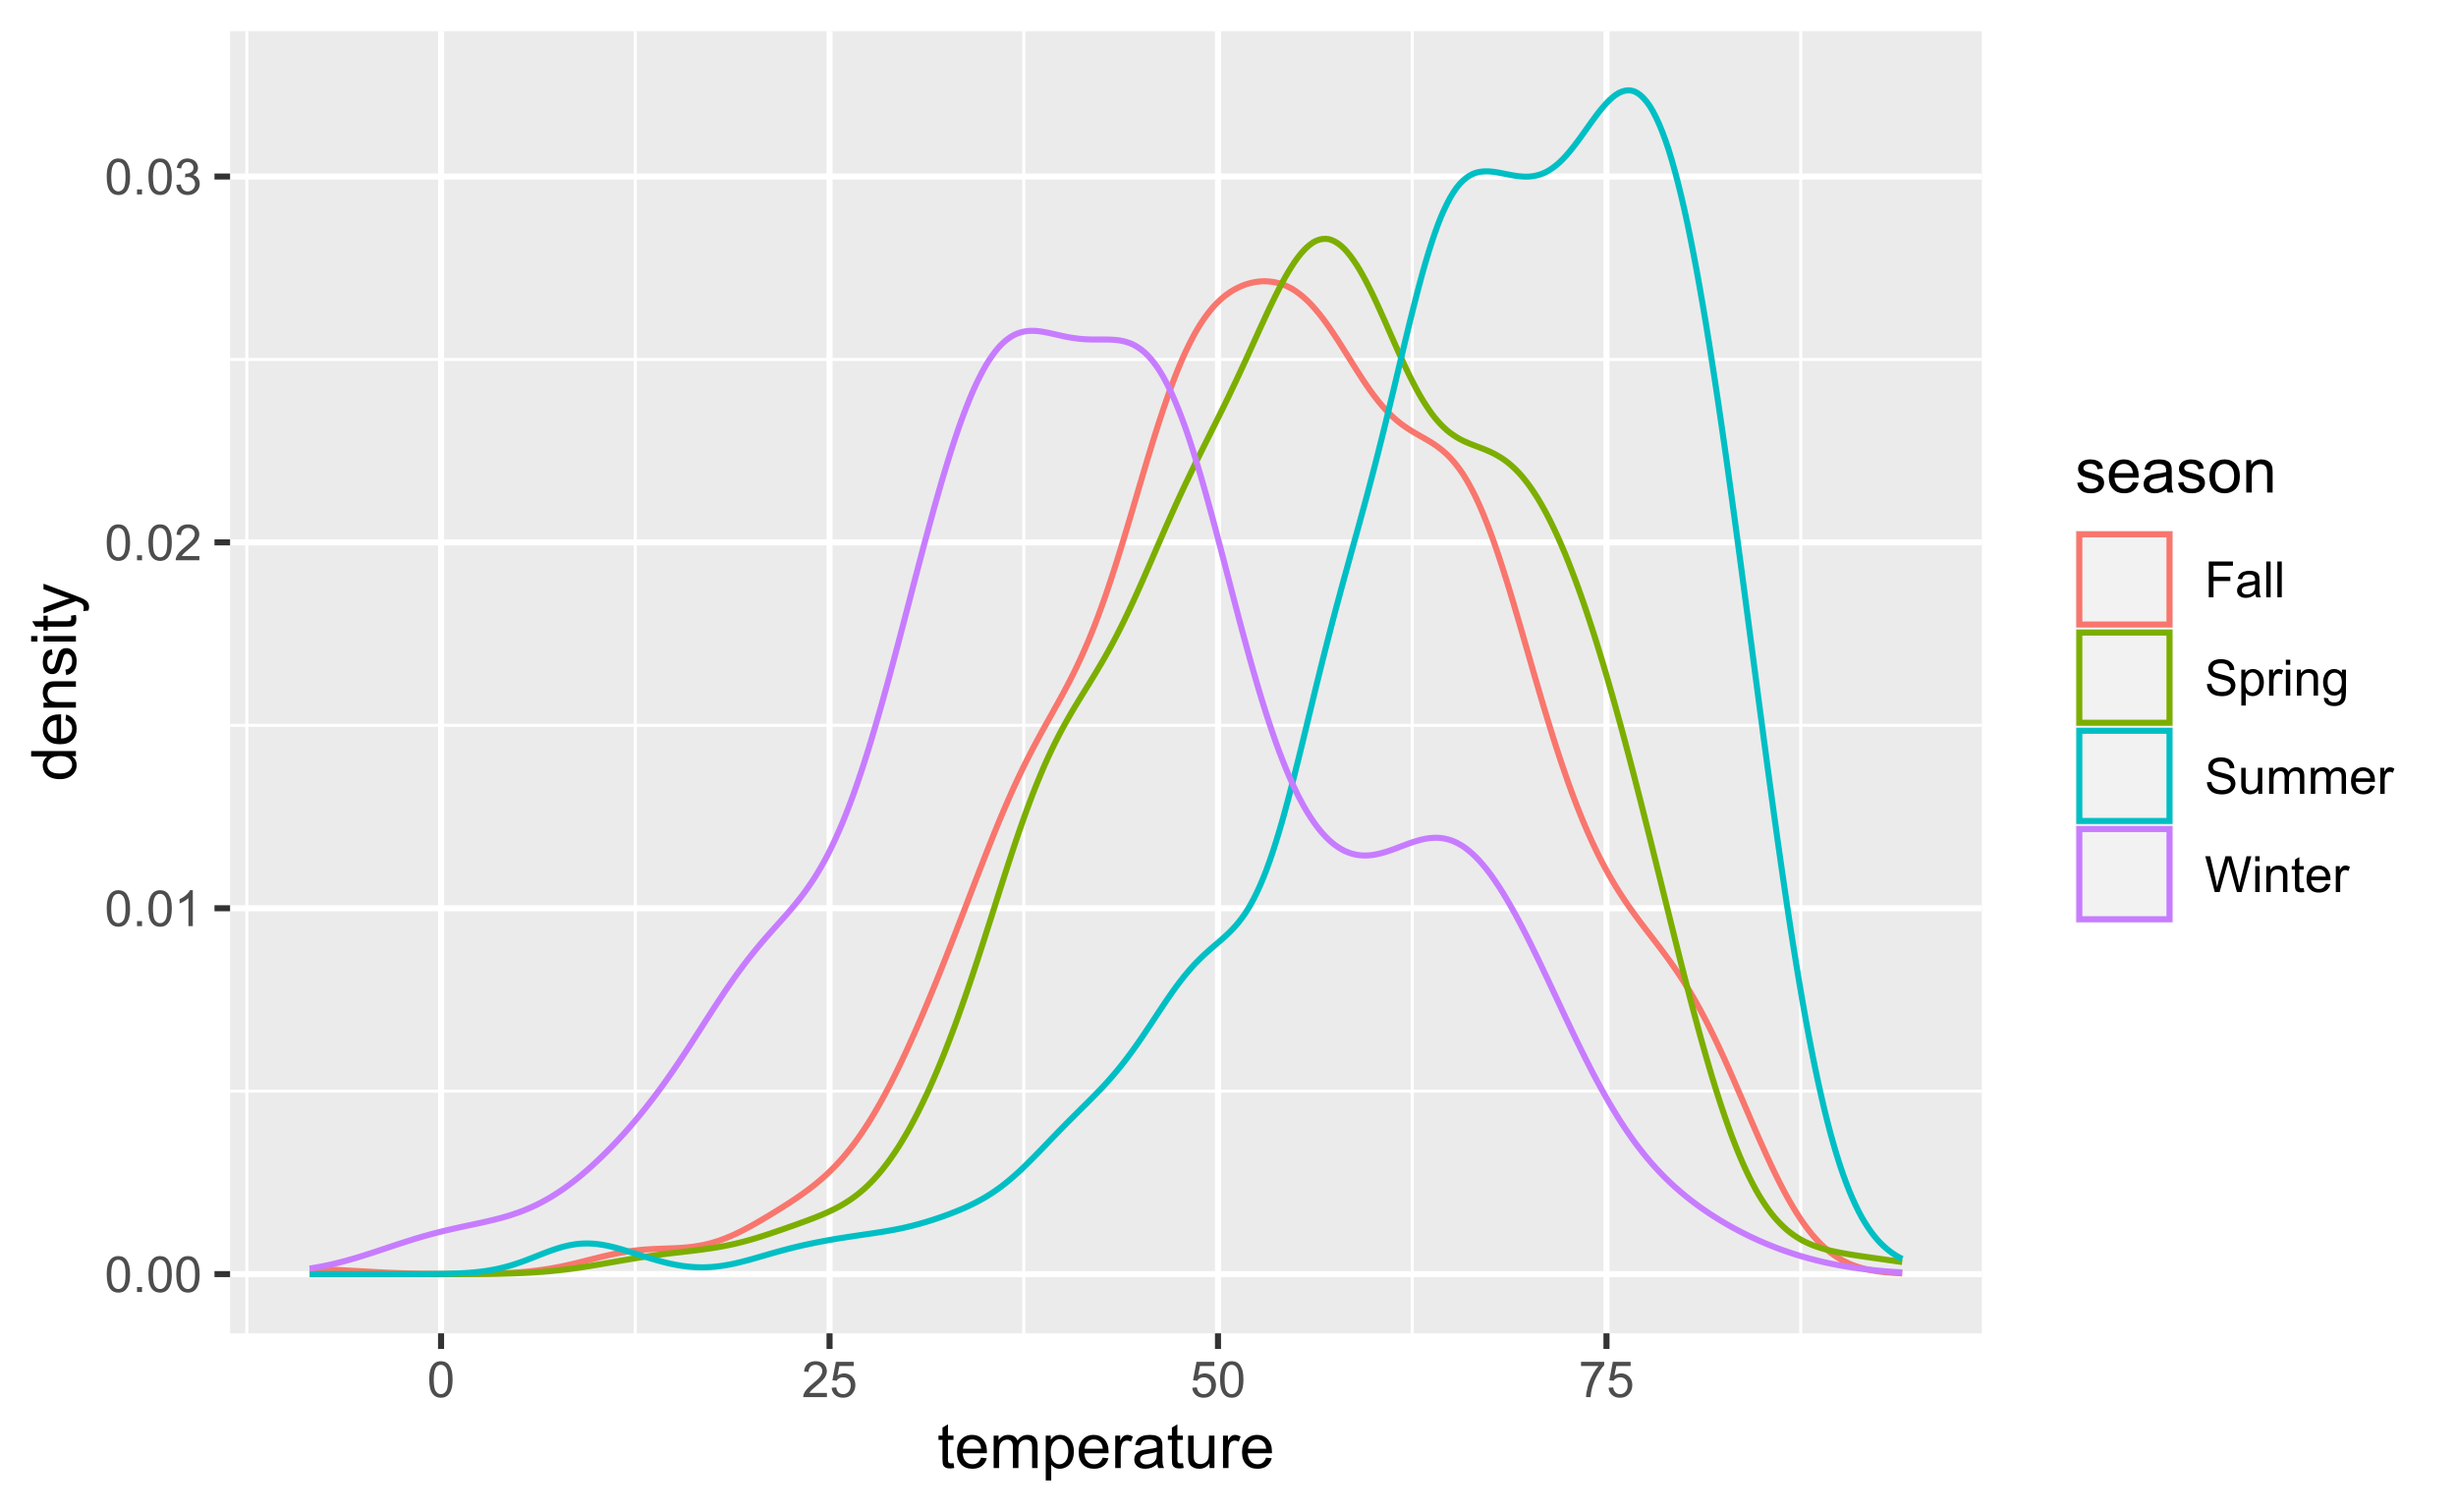 <?xml version="1.0" encoding="UTF-8"?>
<svg xmlns="http://www.w3.org/2000/svg" xmlns:xlink="http://www.w3.org/1999/xlink" width="432pt" height="266pt" viewBox="0 0 432 266" version="1.1">
<defs>
<g>
<symbol overflow="visible" id="glyph0-0">
<path style="stroke:none;" d="M 1.102 0 L 1.102 -5.5 L 5.5 -5.5 L 5.5 0 Z M 1.238 -0.137 L 5.363 -0.137 L 5.363 -5.363 L 1.238 -5.363 Z M 1.238 -0.137 "/>
</symbol>
<symbol overflow="visible" id="glyph0-1">
<path style="stroke:none;" d="M 0.367 -3.105 C 0.363 -3.848 0.438 -4.445 0.594 -4.902 C 0.742 -5.355 0.973 -5.707 1.277 -5.953 C 1.578 -6.199 1.957 -6.32 2.418 -6.324 C 2.754 -6.32 3.051 -6.254 3.309 -6.121 C 3.562 -5.984 3.773 -5.789 3.938 -5.531 C 4.102 -5.273 4.23 -4.961 4.328 -4.594 C 4.422 -4.227 4.469 -3.73 4.473 -3.105 C 4.469 -2.367 4.395 -1.77 4.242 -1.316 C 4.09 -0.859 3.863 -0.508 3.562 -0.262 C 3.258 -0.016 2.875 0.105 2.418 0.109 C 1.809 0.105 1.332 -0.109 0.988 -0.547 C 0.57 -1.066 0.363 -1.922 0.367 -3.105 Z M 1.16 -3.105 C 1.16 -2.07 1.281 -1.379 1.523 -1.039 C 1.766 -0.695 2.062 -0.527 2.418 -0.527 C 2.773 -0.527 3.074 -0.699 3.316 -1.043 C 3.559 -1.387 3.68 -2.074 3.68 -3.105 C 3.68 -4.145 3.559 -4.832 3.316 -5.172 C 3.074 -5.512 2.77 -5.684 2.41 -5.684 C 2.051 -5.684 1.77 -5.531 1.559 -5.234 C 1.293 -4.844 1.16 -4.137 1.16 -3.105 Z M 1.16 -3.105 "/>
</symbol>
<symbol overflow="visible" id="glyph0-2">
<path style="stroke:none;" d="M 0.801 0 L 0.801 -0.883 L 1.68 -0.883 L 1.68 0 Z M 0.801 0 "/>
</symbol>
<symbol overflow="visible" id="glyph0-3">
<path style="stroke:none;" d="M 3.277 0 L 2.504 0 L 2.504 -4.93 C 2.316 -4.75 2.074 -4.574 1.773 -4.395 C 1.469 -4.215 1.195 -4.082 0.957 -3.996 L 0.957 -4.742 C 1.387 -4.941 1.766 -5.188 2.09 -5.48 C 2.414 -5.77 2.645 -6.051 2.781 -6.324 L 3.277 -6.324 Z M 3.277 0 "/>
</symbol>
<symbol overflow="visible" id="glyph0-4">
<path style="stroke:none;" d="M 4.43 -0.742 L 4.43 0 L 0.266 0 C 0.258 -0.188 0.289 -0.367 0.355 -0.539 C 0.461 -0.82 0.629 -1.098 0.863 -1.375 C 1.094 -1.648 1.434 -1.965 1.879 -2.328 C 2.562 -2.887 3.023 -3.332 3.266 -3.664 C 3.5 -3.988 3.621 -4.301 3.625 -4.594 C 3.621 -4.898 3.512 -5.156 3.297 -5.367 C 3.074 -5.578 2.789 -5.684 2.441 -5.684 C 2.066 -5.684 1.77 -5.57 1.547 -5.348 C 1.32 -5.125 1.207 -4.816 1.207 -4.422 L 0.414 -4.504 C 0.465 -5.094 0.668 -5.543 1.027 -5.855 C 1.379 -6.164 1.855 -6.32 2.457 -6.324 C 3.059 -6.32 3.539 -6.152 3.891 -5.82 C 4.242 -5.484 4.418 -5.07 4.422 -4.578 C 4.418 -4.32 4.367 -4.074 4.266 -3.832 C 4.164 -3.59 3.992 -3.332 3.754 -3.062 C 3.512 -2.793 3.113 -2.426 2.562 -1.957 C 2.094 -1.566 1.797 -1.301 1.664 -1.16 C 1.531 -1.02 1.422 -0.879 1.34 -0.742 Z M 4.43 -0.742 "/>
</symbol>
<symbol overflow="visible" id="glyph0-5">
<path style="stroke:none;" d="M 0.371 -1.664 L 1.145 -1.766 C 1.23 -1.324 1.383 -1.008 1.598 -0.816 C 1.809 -0.621 2.066 -0.527 2.375 -0.527 C 2.734 -0.527 3.043 -0.652 3.297 -0.906 C 3.547 -1.156 3.672 -1.469 3.676 -1.844 C 3.672 -2.195 3.555 -2.488 3.324 -2.719 C 3.09 -2.949 2.797 -3.062 2.441 -3.066 C 2.293 -3.062 2.109 -3.035 1.895 -2.98 L 1.98 -3.66 C 2.031 -3.652 2.07 -3.648 2.105 -3.652 C 2.434 -3.648 2.73 -3.734 2.996 -3.91 C 3.254 -4.078 3.387 -4.344 3.391 -4.703 C 3.387 -4.984 3.289 -5.219 3.102 -5.406 C 2.906 -5.59 2.66 -5.684 2.359 -5.688 C 2.055 -5.684 1.805 -5.59 1.605 -5.402 C 1.402 -5.215 1.273 -4.93 1.219 -4.555 L 0.445 -4.691 C 0.539 -5.207 0.754 -5.609 1.09 -5.895 C 1.426 -6.18 1.844 -6.32 2.344 -6.324 C 2.688 -6.32 3.004 -6.246 3.293 -6.102 C 3.582 -5.953 3.801 -5.754 3.953 -5.5 C 4.105 -5.242 4.184 -4.973 4.184 -4.688 C 4.184 -4.414 4.109 -4.164 3.965 -3.945 C 3.816 -3.719 3.602 -3.543 3.316 -3.41 C 3.688 -3.324 3.977 -3.145 4.184 -2.875 C 4.391 -2.602 4.492 -2.262 4.496 -1.859 C 4.492 -1.305 4.293 -0.84 3.895 -0.461 C 3.492 -0.078 2.984 0.109 2.371 0.113 C 1.816 0.109 1.355 -0.051 0.992 -0.379 C 0.625 -0.707 0.418 -1.137 0.371 -1.664 Z M 0.371 -1.664 "/>
</symbol>
<symbol overflow="visible" id="glyph0-6">
<path style="stroke:none;" d="M 0.367 -1.648 L 1.176 -1.719 C 1.234 -1.32 1.375 -1.023 1.594 -0.824 C 1.812 -0.625 2.078 -0.527 2.391 -0.527 C 2.762 -0.527 3.074 -0.668 3.336 -0.949 C 3.59 -1.23 3.719 -1.602 3.723 -2.066 C 3.719 -2.504 3.594 -2.852 3.348 -3.109 C 3.098 -3.363 2.773 -3.492 2.375 -3.492 C 2.125 -3.492 1.902 -3.434 1.703 -3.32 C 1.5 -3.207 1.344 -3.062 1.23 -2.883 L 0.504 -2.977 L 1.113 -6.215 L 4.246 -6.215 L 4.246 -5.473 L 1.73 -5.473 L 1.391 -3.781 C 1.766 -4.039 2.164 -4.172 2.582 -4.176 C 3.129 -4.172 3.594 -3.98 3.973 -3.605 C 4.352 -3.223 4.539 -2.734 4.543 -2.137 C 4.539 -1.562 4.375 -1.07 4.043 -0.656 C 3.637 -0.148 3.086 0.105 2.391 0.109 C 1.816 0.105 1.348 -0.051 0.984 -0.371 C 0.621 -0.691 0.414 -1.117 0.367 -1.648 Z M 0.367 -1.648 "/>
</symbol>
<symbol overflow="visible" id="glyph0-7">
<path style="stroke:none;" d="M 0.418 -5.473 L 0.418 -6.219 L 4.496 -6.219 L 4.496 -5.617 C 4.09 -5.188 3.691 -4.621 3.301 -3.914 C 2.902 -3.203 2.602 -2.473 2.391 -1.73 C 2.234 -1.199 2.133 -0.625 2.094 0 L 1.297 0 C 1.305 -0.492 1.402 -1.09 1.59 -1.793 C 1.773 -2.496 2.043 -3.172 2.391 -3.824 C 2.738 -4.477 3.109 -5.027 3.504 -5.473 Z M 0.418 -5.473 "/>
</symbol>
<symbol overflow="visible" id="glyph0-8">
<path style="stroke:none;" d="M 0.723 0 L 0.723 -6.301 L 4.973 -6.301 L 4.973 -5.555 L 1.555 -5.555 L 1.555 -3.605 L 4.512 -3.605 L 4.512 -2.863 L 1.555 -2.863 L 1.555 0 Z M 0.723 0 "/>
</symbol>
<symbol overflow="visible" id="glyph0-9">
<path style="stroke:none;" d="M 3.559 -0.562 C 3.27 -0.32 2.996 -0.148 2.73 -0.047 C 2.465 0.051 2.18 0.098 1.879 0.102 C 1.375 0.098 0.988 -0.02 0.719 -0.266 C 0.449 -0.508 0.316 -0.82 0.316 -1.203 C 0.316 -1.422 0.367 -1.629 0.469 -1.816 C 0.57 -2 0.703 -2.148 0.871 -2.262 C 1.031 -2.371 1.215 -2.453 1.426 -2.516 C 1.574 -2.551 1.805 -2.59 2.113 -2.629 C 2.734 -2.703 3.195 -2.793 3.492 -2.895 C 3.492 -3 3.492 -3.066 3.496 -3.098 C 3.492 -3.41 3.418 -3.633 3.277 -3.766 C 3.074 -3.938 2.781 -4.023 2.398 -4.027 C 2.031 -4.023 1.762 -3.961 1.59 -3.836 C 1.414 -3.707 1.289 -3.48 1.207 -3.16 L 0.453 -3.262 C 0.516 -3.582 0.629 -3.844 0.789 -4.043 C 0.945 -4.242 1.172 -4.395 1.473 -4.504 C 1.77 -4.609 2.117 -4.664 2.508 -4.668 C 2.898 -4.664 3.215 -4.617 3.457 -4.527 C 3.699 -4.434 3.879 -4.32 3.996 -4.184 C 4.109 -4.043 4.188 -3.867 4.238 -3.656 C 4.258 -3.523 4.27 -3.285 4.273 -2.945 L 4.273 -1.914 C 4.27 -1.191 4.289 -0.734 4.324 -0.547 C 4.355 -0.352 4.418 -0.172 4.52 0 L 3.711 0 C 3.629 -0.16 3.578 -0.348 3.559 -0.562 Z M 3.492 -2.289 C 3.211 -2.172 2.789 -2.074 2.23 -2 C 1.91 -1.949 1.684 -1.898 1.555 -1.844 C 1.422 -1.785 1.32 -1.699 1.25 -1.59 C 1.176 -1.477 1.141 -1.355 1.145 -1.227 C 1.141 -1.016 1.219 -0.844 1.379 -0.707 C 1.531 -0.57 1.762 -0.504 2.062 -0.504 C 2.359 -0.504 2.621 -0.566 2.855 -0.699 C 3.086 -0.824 3.258 -1.004 3.367 -1.234 C 3.449 -1.406 3.492 -1.664 3.492 -2.008 Z M 3.492 -2.289 "/>
</symbol>
<symbol overflow="visible" id="glyph0-10">
<path style="stroke:none;" d="M 0.562 0 L 0.562 -6.301 L 1.336 -6.301 L 1.336 0 Z M 0.562 0 "/>
</symbol>
<symbol overflow="visible" id="glyph0-11">
<path style="stroke:none;" d="M 0.395 -2.023 L 1.18 -2.094 C 1.215 -1.773 1.305 -1.516 1.441 -1.316 C 1.574 -1.113 1.785 -0.949 2.074 -0.828 C 2.359 -0.699 2.68 -0.637 3.043 -0.641 C 3.355 -0.637 3.637 -0.684 3.883 -0.781 C 4.125 -0.875 4.305 -1.008 4.426 -1.172 C 4.543 -1.336 4.605 -1.516 4.605 -1.711 C 4.605 -1.906 4.547 -2.078 4.434 -2.227 C 4.316 -2.375 4.129 -2.5 3.867 -2.602 C 3.695 -2.664 3.32 -2.766 2.746 -2.906 C 2.164 -3.047 1.758 -3.176 1.531 -3.301 C 1.227 -3.453 1.004 -3.648 0.855 -3.887 C 0.707 -4.117 0.633 -4.379 0.637 -4.672 C 0.633 -4.984 0.723 -5.281 0.906 -5.562 C 1.082 -5.836 1.344 -6.047 1.695 -6.191 C 2.039 -6.332 2.426 -6.402 2.852 -6.406 C 3.316 -6.402 3.73 -6.328 4.09 -6.18 C 4.445 -6.027 4.719 -5.805 4.91 -5.516 C 5.102 -5.219 5.203 -4.891 5.219 -4.523 L 4.422 -4.465 C 4.375 -4.863 4.23 -5.164 3.984 -5.367 C 3.734 -5.57 3.367 -5.672 2.887 -5.672 C 2.383 -5.672 2.016 -5.578 1.785 -5.395 C 1.555 -5.207 1.441 -4.984 1.441 -4.727 C 1.441 -4.496 1.52 -4.309 1.684 -4.168 C 1.84 -4.02 2.262 -3.871 2.941 -3.719 C 3.617 -3.562 4.082 -3.43 4.336 -3.316 C 4.703 -3.145 4.973 -2.93 5.148 -2.672 C 5.32 -2.414 5.406 -2.113 5.41 -1.777 C 5.406 -1.441 5.312 -1.129 5.121 -0.832 C 4.93 -0.535 4.652 -0.301 4.293 -0.137 C 3.93 0.027 3.527 0.105 3.082 0.109 C 2.512 0.105 2.031 0.023 1.648 -0.141 C 1.258 -0.305 0.957 -0.555 0.742 -0.891 C 0.52 -1.223 0.402 -1.598 0.395 -2.023 Z M 0.395 -2.023 "/>
</symbol>
<symbol overflow="visible" id="glyph0-12">
<path style="stroke:none;" d="M 0.578 1.75 L 0.578 -4.562 L 1.285 -4.562 L 1.285 -3.969 C 1.449 -4.199 1.637 -4.375 1.848 -4.492 C 2.051 -4.605 2.305 -4.664 2.609 -4.668 C 2.992 -4.664 3.336 -4.562 3.637 -4.367 C 3.934 -4.164 4.16 -3.883 4.312 -3.516 C 4.465 -3.148 4.539 -2.746 4.543 -2.316 C 4.539 -1.848 4.457 -1.43 4.289 -1.055 C 4.121 -0.68 3.875 -0.391 3.559 -0.195 C 3.238 0.004 2.902 0.098 2.551 0.102 C 2.289 0.098 2.059 0.047 1.855 -0.059 C 1.648 -0.168 1.48 -0.305 1.352 -0.473 L 1.352 1.75 Z M 1.281 -2.258 C 1.277 -1.664 1.395 -1.23 1.637 -0.953 C 1.871 -0.668 2.16 -0.527 2.5 -0.531 C 2.84 -0.527 3.133 -0.672 3.383 -0.969 C 3.625 -1.258 3.75 -1.711 3.75 -2.32 C 3.75 -2.898 3.629 -3.332 3.391 -3.625 C 3.152 -3.914 2.867 -4.059 2.535 -4.062 C 2.203 -4.059 1.91 -3.906 1.66 -3.598 C 1.402 -3.289 1.277 -2.84 1.281 -2.258 Z M 1.281 -2.258 "/>
</symbol>
<symbol overflow="visible" id="glyph0-13">
<path style="stroke:none;" d="M 0.57 0 L 0.57 -4.562 L 1.266 -4.562 L 1.266 -3.871 C 1.445 -4.191 1.609 -4.406 1.758 -4.512 C 1.906 -4.613 2.07 -4.664 2.258 -4.668 C 2.516 -4.664 2.781 -4.582 3.051 -4.418 L 2.785 -3.699 C 2.59 -3.809 2.402 -3.867 2.219 -3.867 C 2.047 -3.867 1.895 -3.816 1.762 -3.715 C 1.625 -3.613 1.527 -3.473 1.473 -3.293 C 1.383 -3.016 1.34 -2.715 1.344 -2.391 L 1.344 0 Z M 0.57 0 "/>
</symbol>
<symbol overflow="visible" id="glyph0-14">
<path style="stroke:none;" d="M 0.586 -5.41 L 0.586 -6.301 L 1.359 -6.301 L 1.359 -5.41 Z M 0.586 0 L 0.586 -4.562 L 1.359 -4.562 L 1.359 0 Z M 0.586 0 "/>
</symbol>
<symbol overflow="visible" id="glyph0-15">
<path style="stroke:none;" d="M 0.578 0 L 0.578 -4.562 L 1.277 -4.562 L 1.277 -3.914 C 1.609 -4.414 2.09 -4.664 2.727 -4.668 C 3 -4.664 3.254 -4.613 3.484 -4.52 C 3.715 -4.418 3.887 -4.289 4.004 -4.129 C 4.113 -3.969 4.195 -3.777 4.246 -3.559 C 4.273 -3.41 4.289 -3.16 4.289 -2.805 L 4.289 0 L 3.516 0 L 3.516 -2.777 C 3.516 -3.09 3.484 -3.324 3.426 -3.484 C 3.363 -3.637 3.258 -3.762 3.105 -3.855 C 2.949 -3.949 2.77 -3.996 2.566 -3.996 C 2.234 -3.996 1.949 -3.891 1.711 -3.68 C 1.469 -3.469 1.348 -3.07 1.352 -2.492 L 1.352 0 Z M 0.578 0 "/>
</symbol>
<symbol overflow="visible" id="glyph0-16">
<path style="stroke:none;" d="M 0.438 0.379 L 1.191 0.488 C 1.219 0.719 1.309 0.891 1.453 0.996 C 1.645 1.137 1.906 1.207 2.238 1.211 C 2.598 1.207 2.871 1.137 3.066 0.996 C 3.258 0.852 3.391 0.648 3.465 0.395 C 3.5 0.234 3.52 -0.094 3.52 -0.598 C 3.18 -0.199 2.758 0 2.258 0 C 1.625 0 1.141 -0.227 0.801 -0.68 C 0.453 -1.133 0.281 -1.676 0.285 -2.309 C 0.281 -2.742 0.359 -3.141 0.52 -3.512 C 0.676 -3.879 0.906 -4.164 1.207 -4.367 C 1.504 -4.562 1.855 -4.664 2.262 -4.668 C 2.797 -4.664 3.238 -4.445 3.594 -4.012 L 3.594 -4.562 L 4.305 -4.562 L 4.305 -0.617 C 4.301 0.094 4.227 0.594 4.086 0.891 C 3.938 1.188 3.711 1.422 3.398 1.594 C 3.086 1.766 2.699 1.852 2.242 1.852 C 1.695 1.852 1.254 1.727 0.922 1.484 C 0.586 1.234 0.426 0.867 0.438 0.379 Z M 1.078 -2.363 C 1.078 -1.762 1.195 -1.324 1.434 -1.051 C 1.672 -0.773 1.969 -0.637 2.328 -0.641 C 2.68 -0.637 2.98 -0.773 3.223 -1.051 C 3.461 -1.32 3.578 -1.75 3.582 -2.336 C 3.578 -2.895 3.457 -3.316 3.211 -3.602 C 2.961 -3.883 2.66 -4.023 2.316 -4.027 C 1.969 -4.023 1.676 -3.883 1.438 -3.605 C 1.195 -3.324 1.078 -2.91 1.078 -2.363 Z M 1.078 -2.363 "/>
</symbol>
<symbol overflow="visible" id="glyph0-17">
<path style="stroke:none;" d="M 3.57 0 L 3.57 -0.672 C 3.211 -0.156 2.73 0.098 2.121 0.102 C 1.852 0.098 1.598 0.051 1.367 -0.051 C 1.133 -0.152 0.961 -0.281 0.848 -0.441 C 0.734 -0.594 0.656 -0.785 0.609 -1.016 C 0.578 -1.164 0.562 -1.406 0.562 -1.734 L 0.562 -4.562 L 1.336 -4.562 L 1.336 -2.031 C 1.336 -1.625 1.352 -1.352 1.383 -1.215 C 1.43 -1.008 1.531 -0.848 1.691 -0.734 C 1.848 -0.617 2.043 -0.562 2.277 -0.562 C 2.508 -0.562 2.727 -0.621 2.93 -0.738 C 3.133 -0.855 3.273 -1.016 3.359 -1.227 C 3.441 -1.43 3.484 -1.727 3.488 -2.117 L 3.488 -4.562 L 4.262 -4.562 L 4.262 0 Z M 3.57 0 "/>
</symbol>
<symbol overflow="visible" id="glyph0-18">
<path style="stroke:none;" d="M 0.578 0 L 0.578 -4.562 L 1.273 -4.562 L 1.273 -3.922 C 1.414 -4.141 1.605 -4.32 1.844 -4.461 C 2.078 -4.594 2.348 -4.664 2.656 -4.668 C 2.992 -4.664 3.27 -4.594 3.488 -4.457 C 3.699 -4.312 3.852 -4.117 3.945 -3.867 C 4.301 -4.398 4.773 -4.664 5.355 -4.668 C 5.805 -4.664 6.148 -4.539 6.395 -4.289 C 6.637 -4.039 6.762 -3.652 6.762 -3.133 L 6.762 0 L 5.996 0 L 5.996 -2.875 C 5.992 -3.184 5.969 -3.406 5.918 -3.543 C 5.867 -3.676 5.773 -3.785 5.645 -3.871 C 5.512 -3.953 5.359 -3.996 5.184 -3.996 C 4.859 -3.996 4.594 -3.887 4.383 -3.676 C 4.172 -3.457 4.066 -3.117 4.066 -2.652 L 4.066 0 L 3.293 0 L 3.293 -2.965 C 3.293 -3.309 3.227 -3.566 3.102 -3.738 C 2.973 -3.91 2.77 -3.996 2.484 -3.996 C 2.266 -3.996 2.062 -3.938 1.879 -3.824 C 1.691 -3.707 1.559 -3.539 1.477 -3.32 C 1.391 -3.098 1.348 -2.781 1.352 -2.367 L 1.352 0 Z M 0.578 0 "/>
</symbol>
<symbol overflow="visible" id="glyph0-19">
<path style="stroke:none;" d="M 3.703 -1.469 L 4.504 -1.371 C 4.375 -0.902 4.141 -0.539 3.801 -0.285 C 3.461 -0.027 3.027 0.098 2.496 0.102 C 1.828 0.098 1.297 -0.102 0.906 -0.512 C 0.512 -0.918 0.316 -1.496 0.32 -2.242 C 0.316 -3.008 0.516 -3.605 0.914 -4.031 C 1.309 -4.453 1.82 -4.664 2.453 -4.668 C 3.059 -4.664 3.555 -4.457 3.945 -4.043 C 4.328 -3.629 4.523 -3.043 4.527 -2.289 C 4.523 -2.242 4.523 -2.176 4.523 -2.086 L 1.121 -2.086 C 1.145 -1.582 1.289 -1.195 1.547 -0.93 C 1.801 -0.66 2.117 -0.527 2.5 -0.531 C 2.781 -0.527 3.023 -0.602 3.227 -0.754 C 3.426 -0.902 3.586 -1.141 3.703 -1.469 Z M 1.164 -2.719 L 3.711 -2.719 C 3.672 -3.102 3.578 -3.387 3.422 -3.582 C 3.172 -3.879 2.852 -4.031 2.461 -4.031 C 2.105 -4.031 1.805 -3.91 1.566 -3.672 C 1.32 -3.434 1.188 -3.117 1.164 -2.719 Z M 1.164 -2.719 "/>
</symbol>
<symbol overflow="visible" id="glyph0-20">
<path style="stroke:none;" d="M 1.777 0 L 0.109 -6.301 L 0.961 -6.301 L 1.922 -2.172 C 2.023 -1.734 2.109 -1.305 2.188 -0.883 C 2.344 -1.551 2.438 -1.938 2.469 -2.047 L 3.668 -6.301 L 4.676 -6.301 L 5.578 -3.109 C 5.805 -2.316 5.965 -1.574 6.066 -0.883 C 6.145 -1.277 6.25 -1.734 6.383 -2.25 L 7.371 -6.301 L 8.207 -6.301 L 6.48 0 L 5.676 0 L 4.348 -4.801 C 4.234 -5.199 4.168 -5.445 4.152 -5.539 C 4.082 -5.246 4.02 -5 3.965 -4.801 L 2.629 0 Z M 1.777 0 "/>
</symbol>
<symbol overflow="visible" id="glyph0-21">
<path style="stroke:none;" d="M 2.27 -0.691 L 2.379 -0.008 C 2.16 0.039 1.965 0.059 1.797 0.059 C 1.512 0.059 1.293 0.016 1.141 -0.074 C 0.984 -0.16 0.875 -0.277 0.816 -0.422 C 0.75 -0.566 0.719 -0.871 0.723 -1.336 L 0.723 -3.961 L 0.156 -3.961 L 0.156 -4.562 L 0.723 -4.562 L 0.723 -5.695 L 1.492 -6.156 L 1.492 -4.562 L 2.27 -4.562 L 2.27 -3.961 L 1.492 -3.961 L 1.492 -1.293 C 1.488 -1.07 1.5 -0.93 1.531 -0.867 C 1.555 -0.805 1.602 -0.754 1.664 -0.715 C 1.727 -0.676 1.812 -0.656 1.93 -0.66 C 2.012 -0.656 2.125 -0.668 2.27 -0.691 Z M 2.27 -0.691 "/>
</symbol>
<symbol overflow="visible" id="glyph1-0">
<path style="stroke:none;" d="M 1.375 0 L 1.375 -6.875 L 6.875 -6.875 L 6.875 0 Z M 1.547 -0.172 L 6.703 -0.172 L 6.703 -6.703 L 1.547 -6.703 Z M 1.547 -0.172 "/>
</symbol>
<symbol overflow="visible" id="glyph1-1">
<path style="stroke:none;" d="M 2.836 -0.863 L 2.977 -0.012 C 2.703 0.043 2.457 0.07 2.246 0.074 C 1.891 0.07 1.621 0.02 1.43 -0.09 C 1.234 -0.199 1.098 -0.348 1.02 -0.527 C 0.941 -0.707 0.902 -1.086 0.902 -1.672 L 0.902 -4.953 L 0.195 -4.953 L 0.195 -5.703 L 0.902 -5.703 L 0.902 -7.117 L 1.863 -7.695 L 1.863 -5.703 L 2.836 -5.703 L 2.836 -4.953 L 1.863 -4.953 L 1.863 -1.617 C 1.863 -1.34 1.879 -1.16 1.914 -1.086 C 1.945 -1.004 2 -0.941 2.078 -0.898 C 2.152 -0.848 2.262 -0.824 2.41 -0.828 C 2.516 -0.824 2.66 -0.836 2.836 -0.863 Z M 2.836 -0.863 "/>
</symbol>
<symbol overflow="visible" id="glyph1-2">
<path style="stroke:none;" d="M 4.629 -1.836 L 5.629 -1.715 C 5.469 -1.125 5.176 -0.672 4.75 -0.352 C 4.324 -0.031 3.781 0.129 3.121 0.129 C 2.281 0.129 1.617 -0.125 1.133 -0.641 C 0.641 -1.152 0.398 -1.875 0.402 -2.805 C 0.398 -3.762 0.645 -4.504 1.145 -5.035 C 1.637 -5.562 2.277 -5.828 3.066 -5.832 C 3.824 -5.828 4.449 -5.57 4.934 -5.051 C 5.418 -4.531 5.66 -3.801 5.66 -2.863 C 5.66 -2.805 5.656 -2.719 5.656 -2.605 L 1.402 -2.605 C 1.434 -1.977 1.613 -1.496 1.934 -1.164 C 2.25 -0.828 2.645 -0.66 3.125 -0.664 C 3.477 -0.66 3.781 -0.754 4.031 -0.945 C 4.281 -1.129 4.48 -1.426 4.629 -1.836 Z M 1.457 -3.398 L 4.641 -3.398 C 4.598 -3.879 4.473 -4.238 4.273 -4.48 C 3.961 -4.852 3.562 -5.039 3.078 -5.039 C 2.629 -5.039 2.258 -4.891 1.957 -4.594 C 1.652 -4.297 1.484 -3.898 1.457 -3.398 Z M 1.457 -3.398 "/>
</symbol>
<symbol overflow="visible" id="glyph1-3">
<path style="stroke:none;" d="M 0.727 0 L 0.727 -5.703 L 1.59 -5.703 L 1.59 -4.902 C 1.766 -5.18 2.004 -5.406 2.305 -5.578 C 2.598 -5.746 2.938 -5.828 3.32 -5.832 C 3.738 -5.828 4.086 -5.742 4.359 -5.566 C 4.629 -5.391 4.816 -5.145 4.93 -4.836 C 5.379 -5.496 5.969 -5.828 6.691 -5.832 C 7.254 -5.828 7.688 -5.672 7.996 -5.363 C 8.297 -5.047 8.449 -4.566 8.453 -3.914 L 8.453 0 L 7.492 0 L 7.492 -3.594 C 7.488 -3.977 7.457 -4.254 7.398 -4.426 C 7.332 -4.594 7.219 -4.734 7.059 -4.84 C 6.891 -4.941 6.695 -4.992 6.477 -4.996 C 6.07 -4.992 5.738 -4.859 5.477 -4.594 C 5.211 -4.328 5.078 -3.898 5.082 -3.312 L 5.082 0 L 4.113 0 L 4.113 -3.707 C 4.113 -4.133 4.031 -4.453 3.875 -4.672 C 3.715 -4.883 3.461 -4.992 3.105 -4.996 C 2.832 -4.992 2.578 -4.922 2.348 -4.781 C 2.117 -4.637 1.949 -4.426 1.848 -4.152 C 1.738 -3.875 1.688 -3.477 1.691 -2.961 L 1.691 0 Z M 0.727 0 "/>
</symbol>
<symbol overflow="visible" id="glyph1-4">
<path style="stroke:none;" d="M 0.727 2.188 L 0.727 -5.703 L 1.605 -5.703 L 1.605 -4.961 C 1.812 -5.25 2.047 -5.469 2.309 -5.613 C 2.57 -5.758 2.887 -5.828 3.262 -5.832 C 3.746 -5.828 4.176 -5.703 4.551 -5.457 C 4.922 -5.203 5.203 -4.852 5.391 -4.395 C 5.578 -3.938 5.672 -3.438 5.676 -2.895 C 5.672 -2.309 5.566 -1.781 5.359 -1.316 C 5.148 -0.848 4.844 -0.488 4.449 -0.242 C 4.047 0.008 3.629 0.129 3.191 0.129 C 2.867 0.129 2.578 0.062 2.32 -0.074 C 2.062 -0.211 1.852 -0.383 1.691 -0.59 L 1.691 2.188 Z M 1.602 -2.82 C 1.598 -2.082 1.746 -1.539 2.047 -1.191 C 2.34 -0.836 2.699 -0.66 3.125 -0.664 C 3.551 -0.66 3.918 -0.844 4.227 -1.211 C 4.531 -1.574 4.688 -2.137 4.688 -2.898 C 4.688 -3.625 4.535 -4.168 4.238 -4.531 C 3.938 -4.891 3.582 -5.074 3.168 -5.074 C 2.754 -5.074 2.391 -4.879 2.074 -4.496 C 1.758 -4.109 1.598 -3.551 1.602 -2.82 Z M 1.602 -2.82 "/>
</symbol>
<symbol overflow="visible" id="glyph1-5">
<path style="stroke:none;" d="M 0.715 0 L 0.715 -5.703 L 1.586 -5.703 L 1.586 -4.84 C 1.805 -5.242 2.008 -5.508 2.199 -5.637 C 2.383 -5.766 2.59 -5.828 2.82 -5.832 C 3.141 -5.828 3.473 -5.727 3.812 -5.523 L 3.48 -4.625 C 3.242 -4.762 3.004 -4.832 2.773 -4.836 C 2.555 -4.832 2.363 -4.77 2.199 -4.645 C 2.027 -4.516 1.91 -4.34 1.844 -4.113 C 1.73 -3.77 1.676 -3.391 1.68 -2.984 L 1.68 0 Z M 0.715 0 "/>
</symbol>
<symbol overflow="visible" id="glyph1-6">
<path style="stroke:none;" d="M 4.445 -0.703 C 4.086 -0.398 3.742 -0.184 3.414 -0.059 C 3.082 0.066 2.727 0.129 2.348 0.129 C 1.719 0.129 1.238 -0.023 0.902 -0.328 C 0.566 -0.633 0.398 -1.023 0.398 -1.504 C 0.398 -1.781 0.461 -2.035 0.586 -2.27 C 0.711 -2.496 0.875 -2.684 1.086 -2.824 C 1.289 -2.965 1.523 -3.07 1.781 -3.141 C 1.969 -3.191 2.254 -3.238 2.641 -3.289 C 3.418 -3.375 3.992 -3.488 4.367 -3.621 C 4.367 -3.754 4.371 -3.836 4.371 -3.871 C 4.371 -4.266 4.277 -4.543 4.098 -4.703 C 3.848 -4.918 3.48 -5.027 2.996 -5.031 C 2.539 -5.027 2.203 -4.949 1.988 -4.793 C 1.77 -4.633 1.609 -4.352 1.508 -3.949 L 0.562 -4.078 C 0.648 -4.48 0.789 -4.805 0.988 -5.055 C 1.184 -5.301 1.469 -5.492 1.844 -5.629 C 2.215 -5.762 2.645 -5.828 3.137 -5.832 C 3.621 -5.828 4.02 -5.773 4.324 -5.66 C 4.629 -5.543 4.852 -5.398 4.996 -5.227 C 5.137 -5.055 5.238 -4.836 5.297 -4.57 C 5.328 -4.406 5.344 -4.109 5.344 -3.68 L 5.344 -2.391 C 5.344 -1.492 5.363 -0.922 5.406 -0.684 C 5.445 -0.445 5.527 -0.219 5.648 0 L 4.641 0 C 4.539 -0.199 4.473 -0.434 4.445 -0.703 Z M 4.367 -2.863 C 4.012 -2.719 3.488 -2.598 2.789 -2.496 C 2.391 -2.438 2.105 -2.371 1.941 -2.301 C 1.773 -2.227 1.648 -2.121 1.562 -1.988 C 1.473 -1.848 1.43 -1.695 1.43 -1.531 C 1.43 -1.27 1.527 -1.055 1.723 -0.887 C 1.918 -0.711 2.203 -0.625 2.578 -0.629 C 2.949 -0.625 3.277 -0.707 3.57 -0.871 C 3.859 -1.031 4.074 -1.254 4.211 -1.543 C 4.312 -1.754 4.363 -2.078 4.367 -2.508 Z M 4.367 -2.863 "/>
</symbol>
<symbol overflow="visible" id="glyph1-7">
<path style="stroke:none;" d="M 4.465 0 L 4.465 -0.836 C 4.02 -0.191 3.414 0.129 2.652 0.129 C 2.312 0.129 2 0.066 1.711 -0.062 C 1.418 -0.191 1.199 -0.355 1.059 -0.551 C 0.914 -0.746 0.816 -0.984 0.762 -1.266 C 0.723 -1.453 0.703 -1.754 0.703 -2.172 L 0.703 -5.703 L 1.672 -5.703 L 1.672 -2.539 C 1.668 -2.031 1.688 -1.691 1.73 -1.52 C 1.785 -1.262 1.914 -1.062 2.113 -0.922 C 2.309 -0.773 2.555 -0.703 2.848 -0.703 C 3.137 -0.703 3.406 -0.777 3.66 -0.926 C 3.914 -1.074 4.094 -1.273 4.199 -1.531 C 4.305 -1.785 4.359 -2.16 4.359 -2.648 L 4.359 -5.703 L 5.328 -5.703 L 5.328 0 Z M 4.465 0 "/>
</symbol>
<symbol overflow="visible" id="glyph1-8">
<path style="stroke:none;" d="M 0.34 -1.703 L 1.293 -1.852 C 1.344 -1.469 1.492 -1.172 1.742 -0.969 C 1.984 -0.762 2.328 -0.66 2.773 -0.664 C 3.211 -0.66 3.539 -0.75 3.758 -0.934 C 3.969 -1.113 4.078 -1.328 4.082 -1.574 C 4.078 -1.789 3.984 -1.961 3.797 -2.09 C 3.664 -2.172 3.332 -2.281 2.809 -2.418 C 2.098 -2.594 1.605 -2.75 1.332 -2.883 C 1.055 -3.012 0.848 -3.191 0.711 -3.422 C 0.566 -3.652 0.496 -3.906 0.5 -4.188 C 0.496 -4.441 0.555 -4.676 0.672 -4.895 C 0.785 -5.105 0.945 -5.289 1.148 -5.438 C 1.297 -5.547 1.5 -5.637 1.762 -5.715 C 2.02 -5.789 2.301 -5.828 2.602 -5.832 C 3.047 -5.828 3.438 -5.766 3.777 -5.637 C 4.113 -5.508 4.363 -5.332 4.527 -5.113 C 4.688 -4.891 4.797 -4.598 4.859 -4.234 L 3.914 -4.102 C 3.871 -4.395 3.746 -4.621 3.543 -4.789 C 3.336 -4.953 3.043 -5.039 2.668 -5.039 C 2.223 -5.039 1.906 -4.965 1.719 -4.816 C 1.523 -4.668 1.43 -4.496 1.434 -4.301 C 1.43 -4.176 1.469 -4.062 1.551 -3.965 C 1.629 -3.859 1.754 -3.773 1.922 -3.707 C 2.016 -3.668 2.301 -3.586 2.777 -3.461 C 3.461 -3.273 3.938 -3.121 4.207 -3.008 C 4.477 -2.891 4.688 -2.723 4.844 -2.504 C 4.996 -2.277 5.074 -2.004 5.074 -1.676 C 5.074 -1.352 4.98 -1.047 4.793 -0.766 C 4.605 -0.48 4.332 -0.262 3.98 -0.105 C 3.621 0.051 3.223 0.129 2.777 0.129 C 2.035 0.129 1.469 -0.023 1.082 -0.332 C 0.691 -0.641 0.445 -1.098 0.34 -1.703 Z M 0.34 -1.703 "/>
</symbol>
<symbol overflow="visible" id="glyph1-9">
<path style="stroke:none;" d="M 0.367 -2.852 C 0.363 -3.906 0.656 -4.688 1.246 -5.199 C 1.734 -5.617 2.332 -5.828 3.039 -5.832 C 3.82 -5.828 4.461 -5.574 4.961 -5.062 C 5.457 -4.547 5.707 -3.836 5.711 -2.934 C 5.707 -2.195 5.598 -1.617 5.379 -1.199 C 5.156 -0.777 4.832 -0.449 4.414 -0.219 C 3.992 0.016 3.535 0.129 3.039 0.129 C 2.238 0.129 1.594 -0.125 1.105 -0.637 C 0.609 -1.148 0.363 -1.887 0.367 -2.852 Z M 1.359 -2.852 C 1.359 -2.121 1.516 -1.574 1.836 -1.211 C 2.152 -0.844 2.555 -0.66 3.039 -0.664 C 3.516 -0.66 3.914 -0.844 4.234 -1.211 C 4.551 -1.574 4.711 -2.133 4.715 -2.883 C 4.711 -3.586 4.551 -4.117 4.234 -4.484 C 3.91 -4.844 3.512 -5.027 3.039 -5.031 C 2.555 -5.027 2.152 -4.848 1.836 -4.488 C 1.516 -4.129 1.359 -3.582 1.359 -2.852 Z M 1.359 -2.852 "/>
</symbol>
<symbol overflow="visible" id="glyph1-10">
<path style="stroke:none;" d="M 0.727 0 L 0.727 -5.703 L 1.594 -5.703 L 1.594 -4.895 C 2.012 -5.516 2.617 -5.828 3.41 -5.832 C 3.754 -5.828 4.066 -5.766 4.355 -5.645 C 4.641 -5.52 4.859 -5.359 5.004 -5.16 C 5.145 -4.957 5.242 -4.719 5.305 -4.445 C 5.336 -4.266 5.355 -3.953 5.359 -3.508 L 5.359 0 L 4.395 0 L 4.395 -3.469 C 4.395 -3.863 4.355 -4.156 4.281 -4.352 C 4.203 -4.543 4.07 -4.699 3.879 -4.82 C 3.688 -4.934 3.461 -4.992 3.207 -4.996 C 2.793 -4.992 2.438 -4.859 2.141 -4.602 C 1.836 -4.336 1.688 -3.844 1.691 -3.117 L 1.691 0 Z M 0.727 0 "/>
</symbol>
<symbol overflow="visible" id="glyph2-0">
<path style="stroke:none;" d="M 0 -1.375 L -6.875 -1.375 L -6.875 -6.875 L 0 -6.875 Z M -0.172 -1.547 L -0.172 -6.703 L -6.703 -6.703 L -6.703 -1.547 Z M -0.172 -1.547 "/>
</symbol>
<symbol overflow="visible" id="glyph2-1">
<path style="stroke:none;" d="M 0 -4.426 L -0.719 -4.426 C -0.152 -4.059 0.129 -3.527 0.129 -2.832 C 0.129 -2.371 0.004 -1.953 -0.246 -1.574 C -0.496 -1.191 -0.844 -0.895 -1.297 -0.688 C -1.742 -0.477 -2.262 -0.375 -2.848 -0.375 C -3.414 -0.375 -3.93 -0.469 -4.395 -0.66 C -4.859 -0.848 -5.215 -1.133 -5.461 -1.516 C -5.707 -1.895 -5.828 -2.32 -5.832 -2.789 C -5.828 -3.133 -5.758 -3.438 -5.613 -3.707 C -5.469 -3.973 -5.277 -4.191 -5.047 -4.359 L -7.875 -4.363 L -7.875 -5.324 L 0 -5.324 Z M -2.848 -1.371 C -2.113 -1.371 -1.566 -1.523 -1.207 -1.832 C -0.844 -2.137 -0.66 -2.5 -0.664 -2.922 C -0.66 -3.34 -0.836 -3.699 -1.184 -3.996 C -1.527 -4.293 -2.055 -4.441 -2.766 -4.441 C -3.547 -4.441 -4.117 -4.289 -4.484 -3.988 C -4.844 -3.688 -5.027 -3.316 -5.031 -2.879 C -5.027 -2.445 -4.852 -2.086 -4.504 -1.801 C -4.152 -1.512 -3.602 -1.371 -2.848 -1.371 Z M -2.848 -1.371 "/>
</symbol>
<symbol overflow="visible" id="glyph2-2">
<path style="stroke:none;" d="M -1.836 -4.629 L -1.715 -5.629 C -1.125 -5.469 -0.672 -5.176 -0.352 -4.75 C -0.031 -4.324 0.129 -3.781 0.129 -3.121 C 0.129 -2.281 -0.125 -1.617 -0.641 -1.133 C -1.152 -0.641 -1.875 -0.398 -2.805 -0.402 C -3.762 -0.398 -4.504 -0.645 -5.035 -1.145 C -5.562 -1.637 -5.828 -2.277 -5.832 -3.066 C -5.828 -3.824 -5.57 -4.449 -5.051 -4.934 C -4.531 -5.418 -3.801 -5.66 -2.863 -5.66 C -2.805 -5.66 -2.719 -5.656 -2.605 -5.656 L -2.605 -1.402 C -1.977 -1.434 -1.496 -1.613 -1.164 -1.934 C -0.828 -2.25 -0.66 -2.645 -0.664 -3.125 C -0.66 -3.477 -0.754 -3.781 -0.941 -4.031 C -1.125 -4.281 -1.422 -4.48 -1.836 -4.629 Z M -3.398 -1.457 L -3.398 -4.641 C -3.879 -4.598 -4.238 -4.473 -4.48 -4.273 C -4.852 -3.961 -5.039 -3.562 -5.039 -3.078 C -5.039 -2.629 -4.891 -2.258 -4.594 -1.957 C -4.297 -1.652 -3.898 -1.484 -3.398 -1.457 Z M -3.398 -1.457 "/>
</symbol>
<symbol overflow="visible" id="glyph2-3">
<path style="stroke:none;" d="M 0 -0.727 L -5.703 -0.727 L -5.703 -1.594 L -4.895 -1.594 C -5.516 -2.012 -5.828 -2.617 -5.832 -3.41 C -5.828 -3.754 -5.766 -4.066 -5.645 -4.355 C -5.52 -4.641 -5.359 -4.859 -5.16 -5.004 C -4.957 -5.145 -4.719 -5.242 -4.445 -5.305 C -4.266 -5.336 -3.953 -5.355 -3.508 -5.359 L 0 -5.359 L 0 -4.395 L -3.469 -4.395 C -3.863 -4.395 -4.156 -4.355 -4.352 -4.281 C -4.543 -4.203 -4.699 -4.07 -4.82 -3.879 C -4.934 -3.688 -4.992 -3.461 -4.996 -3.207 C -4.992 -2.793 -4.859 -2.438 -4.602 -2.141 C -4.336 -1.836 -3.844 -1.688 -3.117 -1.691 L 0 -1.691 Z M 0 -0.727 "/>
</symbol>
<symbol overflow="visible" id="glyph2-4">
<path style="stroke:none;" d="M -1.703 -0.34 L -1.852 -1.293 C -1.469 -1.344 -1.172 -1.492 -0.969 -1.742 C -0.762 -1.984 -0.66 -2.328 -0.664 -2.773 C -0.66 -3.211 -0.75 -3.539 -0.934 -3.758 C -1.113 -3.969 -1.328 -4.078 -1.574 -4.082 C -1.789 -4.078 -1.961 -3.984 -2.09 -3.797 C -2.172 -3.664 -2.281 -3.332 -2.418 -2.809 C -2.594 -2.098 -2.75 -1.609 -2.883 -1.336 C -3.012 -1.062 -3.191 -0.852 -3.422 -0.711 C -3.652 -0.566 -3.906 -0.496 -4.188 -0.5 C -4.441 -0.496 -4.676 -0.555 -4.895 -0.672 C -5.105 -0.785 -5.289 -0.945 -5.438 -1.148 C -5.547 -1.297 -5.637 -1.5 -5.715 -1.762 C -5.789 -2.02 -5.828 -2.301 -5.832 -2.602 C -5.828 -3.047 -5.766 -3.438 -5.637 -3.777 C -5.508 -4.113 -5.332 -4.363 -5.113 -4.527 C -4.891 -4.688 -4.598 -4.797 -4.234 -4.859 L -4.102 -3.914 C -4.395 -3.871 -4.621 -3.746 -4.789 -3.543 C -4.953 -3.336 -5.039 -3.043 -5.039 -2.668 C -5.039 -2.223 -4.965 -1.906 -4.816 -1.719 C -4.668 -1.523 -4.496 -1.43 -4.301 -1.434 C -4.176 -1.43 -4.062 -1.469 -3.965 -1.551 C -3.859 -1.629 -3.773 -1.754 -3.707 -1.922 C -3.668 -2.016 -3.586 -2.301 -3.461 -2.777 C -3.273 -3.461 -3.121 -3.938 -3.008 -4.207 C -2.891 -4.477 -2.723 -4.688 -2.5 -4.844 C -2.277 -4.996 -2.004 -5.074 -1.676 -5.074 C -1.352 -5.074 -1.047 -4.98 -0.766 -4.793 C -0.48 -4.605 -0.262 -4.332 -0.105 -3.98 C 0.051 -3.621 0.129 -3.223 0.129 -2.777 C 0.129 -2.035 -0.023 -1.469 -0.332 -1.082 C -0.641 -0.691 -1.098 -0.445 -1.703 -0.34 Z M -1.703 -0.34 "/>
</symbol>
<symbol overflow="visible" id="glyph2-5">
<path style="stroke:none;" d="M -6.762 -0.73 L -7.875 -0.73 L -7.875 -1.699 L -6.762 -1.699 Z M 0 -0.73 L -5.703 -0.73 L -5.703 -1.699 L 0 -1.695 Z M 0 -0.73 "/>
</symbol>
<symbol overflow="visible" id="glyph2-6">
<path style="stroke:none;" d="M -0.863 -2.836 L -0.012 -2.977 C 0.043 -2.703 0.07 -2.457 0.074 -2.246 C 0.07 -1.891 0.02 -1.621 -0.09 -1.43 C -0.199 -1.234 -0.348 -1.098 -0.527 -1.02 C -0.707 -0.941 -1.086 -0.902 -1.672 -0.902 L -4.953 -0.902 L -4.953 -0.195 L -5.703 -0.195 L -5.703 -0.902 L -7.117 -0.902 L -7.695 -1.863 L -5.703 -1.863 L -5.703 -2.836 L -4.953 -2.836 L -4.953 -1.863 L -1.617 -1.863 C -1.34 -1.863 -1.16 -1.879 -1.082 -1.914 C -1 -1.945 -0.938 -2 -0.895 -2.078 C -0.848 -2.152 -0.824 -2.262 -0.828 -2.41 C -0.824 -2.516 -0.836 -2.66 -0.863 -2.836 Z M -0.863 -2.836 "/>
</symbol>
<symbol overflow="visible" id="glyph2-7">
<path style="stroke:none;" d="M 2.195 -0.684 L 1.289 -0.574 C 1.344 -0.785 1.371 -0.969 1.375 -1.129 C 1.371 -1.34 1.336 -1.512 1.266 -1.641 C 1.195 -1.77 1.094 -1.875 0.969 -1.961 C 0.867 -2.02 0.629 -2.117 0.246 -2.258 C 0.191 -2.27 0.113 -2.301 0.012 -2.344 L -5.703 -0.176 L -5.703 -1.219 L -2.402 -2.406 C -1.98 -2.559 -1.539 -2.695 -1.078 -2.82 C -1.523 -2.926 -1.957 -3.059 -2.379 -3.219 L -5.703 -4.438 L -5.703 -5.402 L 0.098 -3.234 C 0.719 -3 1.148 -2.816 1.391 -2.691 C 1.707 -2.516 1.941 -2.32 2.094 -2.098 C 2.238 -1.875 2.312 -1.609 2.316 -1.305 C 2.312 -1.117 2.273 -0.91 2.195 -0.684 Z M 2.195 -0.684 "/>
</symbol>
</g>
<clipPath id="clip1">
  <path d="M 40.469 5.48 L 348.598 5.48 L 348.598 234.512 L 40.469 234.512 Z M 40.469 5.48 "/>
</clipPath>
<clipPath id="clip2">
  <path d="M 40.469 191 L 348.598 191 L 348.598 193 L 40.469 193 Z M 40.469 191 "/>
</clipPath>
<clipPath id="clip3">
  <path d="M 40.469 127 L 348.598 127 L 348.598 128 L 40.469 128 Z M 40.469 127 "/>
</clipPath>
<clipPath id="clip4">
  <path d="M 40.469 62 L 348.598 62 L 348.598 64 L 40.469 64 Z M 40.469 62 "/>
</clipPath>
<clipPath id="clip5">
  <path d="M 43 5.48 L 44 5.48 L 44 234.512 L 43 234.512 Z M 43 5.48 "/>
</clipPath>
<clipPath id="clip6">
  <path d="M 111 5.48 L 113 5.48 L 113 234.512 L 111 234.512 Z M 111 5.48 "/>
</clipPath>
<clipPath id="clip7">
  <path d="M 179 5.48 L 181 5.48 L 181 234.512 L 179 234.512 Z M 179 5.48 "/>
</clipPath>
<clipPath id="clip8">
  <path d="M 248 5.48 L 249 5.48 L 249 234.512 L 248 234.512 Z M 248 5.48 "/>
</clipPath>
<clipPath id="clip9">
  <path d="M 316 5.48 L 318 5.48 L 318 234.512 L 316 234.512 Z M 316 5.48 "/>
</clipPath>
<clipPath id="clip10">
  <path d="M 40.469 223 L 348.598 223 L 348.598 225 L 40.469 225 Z M 40.469 223 "/>
</clipPath>
<clipPath id="clip11">
  <path d="M 40.469 159 L 348.598 159 L 348.598 161 L 40.469 161 Z M 40.469 159 "/>
</clipPath>
<clipPath id="clip12">
  <path d="M 40.469 94 L 348.598 94 L 348.598 96 L 40.469 96 Z M 40.469 94 "/>
</clipPath>
<clipPath id="clip13">
  <path d="M 40.469 30 L 348.598 30 L 348.598 32 L 40.469 32 Z M 40.469 30 "/>
</clipPath>
<clipPath id="clip14">
  <path d="M 77 5.48 L 79 5.48 L 79 234.512 L 77 234.512 Z M 77 5.48 "/>
</clipPath>
<clipPath id="clip15">
  <path d="M 145 5.48 L 147 5.48 L 147 234.512 L 145 234.512 Z M 145 5.48 "/>
</clipPath>
<clipPath id="clip16">
  <path d="M 213 5.48 L 215 5.48 L 215 234.512 L 213 234.512 Z M 213 5.48 "/>
</clipPath>
<clipPath id="clip17">
  <path d="M 282 5.48 L 284 5.48 L 284 234.512 L 282 234.512 Z M 282 5.48 "/>
</clipPath>
</defs>
<g id="surface454">
<rect x="0" y="0" width="432" height="266" style="fill:rgb(100%,100%,100%);fill-opacity:1;stroke:none;"/>
<rect x="0" y="0" width="432" height="266" style="fill:rgb(100%,100%,100%);fill-opacity:1;stroke:none;"/>
<path style="fill:none;stroke-width:1.067;stroke-linecap:round;stroke-linejoin:round;stroke:rgb(100%,100%,100%);stroke-opacity:1;stroke-miterlimit:10;" d="M 0 266 L 432 266 L 432 0 L 0 0 Z M 0 266 "/>
<g clip-path="url(#clip1)" clip-rule="nonzero">
<path style=" stroke:none;fill-rule:nonzero;fill:rgb(92.157%,92.157%,92.157%);fill-opacity:1;" d="M 40.469 234.508 L 348.598 234.508 L 348.598 5.477 L 40.469 5.477 Z M 40.469 234.508 "/>
</g>
<g clip-path="url(#clip2)" clip-rule="nonzero">
<path style="fill:none;stroke-width:0.533;stroke-linecap:butt;stroke-linejoin:round;stroke:rgb(100%,100%,100%);stroke-opacity:1;stroke-miterlimit:10;" d="M 40.469 191.922 L 348.594 191.922 "/>
</g>
<g clip-path="url(#clip3)" clip-rule="nonzero">
<path style="fill:none;stroke-width:0.533;stroke-linecap:butt;stroke-linejoin:round;stroke:rgb(100%,100%,100%);stroke-opacity:1;stroke-miterlimit:10;" d="M 40.469 127.574 L 348.594 127.574 "/>
</g>
<g clip-path="url(#clip4)" clip-rule="nonzero">
<path style="fill:none;stroke-width:0.533;stroke-linecap:butt;stroke-linejoin:round;stroke:rgb(100%,100%,100%);stroke-opacity:1;stroke-miterlimit:10;" d="M 40.469 63.223 L 348.594 63.223 "/>
</g>
<g clip-path="url(#clip5)" clip-rule="nonzero">
<path style="fill:none;stroke-width:0.533;stroke-linecap:butt;stroke-linejoin:round;stroke:rgb(100%,100%,100%);stroke-opacity:1;stroke-miterlimit:10;" d="M 43.418 234.508 L 43.418 5.48 "/>
</g>
<g clip-path="url(#clip6)" clip-rule="nonzero">
<path style="fill:none;stroke-width:0.533;stroke-linecap:butt;stroke-linejoin:round;stroke:rgb(100%,100%,100%);stroke-opacity:1;stroke-miterlimit:10;" d="M 111.746 234.508 L 111.746 5.48 "/>
</g>
<g clip-path="url(#clip7)" clip-rule="nonzero">
<path style="fill:none;stroke-width:0.533;stroke-linecap:butt;stroke-linejoin:round;stroke:rgb(100%,100%,100%);stroke-opacity:1;stroke-miterlimit:10;" d="M 180.078 234.508 L 180.078 5.48 "/>
</g>
<g clip-path="url(#clip8)" clip-rule="nonzero">
<path style="fill:none;stroke-width:0.533;stroke-linecap:butt;stroke-linejoin:round;stroke:rgb(100%,100%,100%);stroke-opacity:1;stroke-miterlimit:10;" d="M 248.41 234.508 L 248.41 5.48 "/>
</g>
<g clip-path="url(#clip9)" clip-rule="nonzero">
<path style="fill:none;stroke-width:0.533;stroke-linecap:butt;stroke-linejoin:round;stroke:rgb(100%,100%,100%);stroke-opacity:1;stroke-miterlimit:10;" d="M 316.742 234.508 L 316.742 5.48 "/>
</g>
<g clip-path="url(#clip10)" clip-rule="nonzero">
<path style="fill:none;stroke-width:1.067;stroke-linecap:butt;stroke-linejoin:round;stroke:rgb(100%,100%,100%);stroke-opacity:1;stroke-miterlimit:10;" d="M 40.469 224.098 L 348.594 224.098 "/>
</g>
<g clip-path="url(#clip11)" clip-rule="nonzero">
<path style="fill:none;stroke-width:1.067;stroke-linecap:butt;stroke-linejoin:round;stroke:rgb(100%,100%,100%);stroke-opacity:1;stroke-miterlimit:10;" d="M 40.469 159.75 L 348.594 159.75 "/>
</g>
<g clip-path="url(#clip12)" clip-rule="nonzero">
<path style="fill:none;stroke-width:1.067;stroke-linecap:butt;stroke-linejoin:round;stroke:rgb(100%,100%,100%);stroke-opacity:1;stroke-miterlimit:10;" d="M 40.469 95.398 L 348.594 95.398 "/>
</g>
<g clip-path="url(#clip13)" clip-rule="nonzero">
<path style="fill:none;stroke-width:1.067;stroke-linecap:butt;stroke-linejoin:round;stroke:rgb(100%,100%,100%);stroke-opacity:1;stroke-miterlimit:10;" d="M 40.469 31.047 L 348.594 31.047 "/>
</g>
<g clip-path="url(#clip14)" clip-rule="nonzero">
<path style="fill:none;stroke-width:1.067;stroke-linecap:butt;stroke-linejoin:round;stroke:rgb(100%,100%,100%);stroke-opacity:1;stroke-miterlimit:10;" d="M 77.582 234.508 L 77.582 5.48 "/>
</g>
<g clip-path="url(#clip15)" clip-rule="nonzero">
<path style="fill:none;stroke-width:1.067;stroke-linecap:butt;stroke-linejoin:round;stroke:rgb(100%,100%,100%);stroke-opacity:1;stroke-miterlimit:10;" d="M 145.914 234.508 L 145.914 5.48 "/>
</g>
<g clip-path="url(#clip16)" clip-rule="nonzero">
<path style="fill:none;stroke-width:1.067;stroke-linecap:butt;stroke-linejoin:round;stroke:rgb(100%,100%,100%);stroke-opacity:1;stroke-miterlimit:10;" d="M 214.242 234.508 L 214.242 5.48 "/>
</g>
<g clip-path="url(#clip17)" clip-rule="nonzero">
<path style="fill:none;stroke-width:1.067;stroke-linecap:butt;stroke-linejoin:round;stroke:rgb(100%,100%,100%);stroke-opacity:1;stroke-miterlimit:10;" d="M 282.574 234.508 L 282.574 5.48 "/>
</g>
<path style="fill:none;stroke-width:1.067;stroke-linecap:butt;stroke-linejoin:round;stroke:rgb(97.255%,46.275%,42.745%);stroke-opacity:1;stroke-miterlimit:10;" d="M 54.473 223.246 L 55.02 223.25 L 55.57 223.254 L 56.117 223.262 L 56.664 223.273 L 57.215 223.285 L 58.309 223.324 L 58.859 223.344 L 59.406 223.371 L 59.953 223.395 L 60.504 223.422 L 61.598 223.484 L 62.148 223.516 L 63.242 223.578 L 63.793 223.609 L 64.887 223.672 L 65.438 223.703 L 65.984 223.734 L 66.531 223.762 L 67.082 223.789 L 68.176 223.844 L 68.727 223.867 L 69.273 223.891 L 69.82 223.91 L 70.371 223.93 L 70.918 223.949 L 71.465 223.965 L 72.016 223.98 L 72.562 223.992 L 73.109 224.008 L 73.66 224.016 L 74.207 224.027 L 74.754 224.035 L 75.305 224.043 L 76.398 224.059 L 76.949 224.062 L 78.043 224.07 L 78.594 224.07 L 79.141 224.074 L 81.332 224.074 L 81.883 224.07 L 82.977 224.062 L 83.527 224.059 L 84.621 224.043 L 85.172 224.035 L 86.266 224.012 L 86.816 223.996 L 87.363 223.98 L 87.91 223.961 L 88.461 223.941 L 89.555 223.887 L 90.105 223.859 L 90.652 223.824 L 91.199 223.785 L 91.75 223.742 L 92.297 223.695 L 92.844 223.645 L 93.395 223.59 L 93.941 223.527 L 94.488 223.461 L 95.039 223.387 L 95.586 223.309 L 96.133 223.227 L 96.684 223.137 L 97.23 223.043 L 97.777 222.941 L 98.328 222.836 L 98.875 222.727 L 99.422 222.609 L 99.973 222.488 L 100.52 222.363 L 101.066 222.234 L 101.617 222.102 L 102.164 221.969 L 102.711 221.832 L 103.262 221.691 L 103.809 221.555 L 104.355 221.414 L 104.906 221.277 L 105.453 221.141 L 106 221.008 L 106.551 220.879 L 107.098 220.754 L 107.645 220.633 L 108.195 220.52 L 108.742 220.41 L 109.289 220.309 L 109.84 220.211 L 110.387 220.125 L 110.934 220.047 L 111.484 219.973 L 112.031 219.91 L 112.578 219.852 L 113.129 219.805 L 113.676 219.762 L 114.223 219.727 L 114.773 219.695 L 115.32 219.668 L 115.867 219.645 L 116.418 219.625 L 117.512 219.586 L 118.062 219.566 L 118.609 219.543 L 119.156 219.516 L 119.707 219.484 L 120.254 219.445 L 120.801 219.398 L 121.352 219.34 L 121.898 219.273 L 122.445 219.195 L 122.996 219.105 L 123.543 219.004 L 124.09 218.887 L 124.641 218.754 L 125.188 218.609 L 125.734 218.449 L 126.285 218.277 L 126.832 218.086 L 127.379 217.879 L 127.926 217.66 L 128.477 217.434 L 129.023 217.191 L 129.57 216.934 L 130.121 216.668 L 130.668 216.391 L 131.215 216.105 L 131.766 215.812 L 132.312 215.512 L 132.859 215.203 L 133.41 214.887 L 133.957 214.57 L 134.504 214.246 L 135.055 213.918 L 136.148 213.254 L 136.699 212.914 L 137.246 212.574 L 137.793 212.227 L 138.344 211.879 L 138.891 211.523 L 139.438 211.164 L 139.988 210.797 L 140.535 210.422 L 141.082 210.039 L 141.633 209.645 L 142.18 209.242 L 142.727 208.828 L 143.277 208.395 L 143.824 207.949 L 144.371 207.484 L 144.922 207.004 L 145.469 206.508 L 146.016 205.984 L 146.566 205.441 L 147.113 204.875 L 147.66 204.285 L 148.211 203.672 L 148.758 203.023 L 149.305 202.352 L 149.855 201.652 L 150.402 200.93 L 150.949 200.176 L 151.5 199.387 L 152.047 198.57 L 152.594 197.727 L 153.145 196.855 L 153.691 195.953 L 154.238 195.02 L 154.789 194.055 L 155.336 193.066 L 155.883 192.051 L 156.434 191.012 L 156.98 189.938 L 157.527 188.84 L 158.078 187.719 L 158.625 186.578 L 159.172 185.414 L 159.723 184.223 L 160.27 183.012 L 160.816 181.785 L 161.367 180.535 L 161.914 179.273 L 162.461 177.988 L 163.012 176.688 L 163.559 175.371 L 164.105 174.043 L 164.656 172.699 L 165.203 171.34 L 165.75 169.969 L 166.301 168.59 L 166.848 167.199 L 167.395 165.801 L 167.945 164.391 L 168.492 162.977 L 169.039 161.555 L 169.59 160.133 L 170.137 158.707 L 170.684 157.277 L 171.234 155.852 L 171.781 154.43 L 172.328 153.012 L 172.879 151.605 L 173.426 150.207 L 173.973 148.82 L 174.523 147.449 L 175.07 146.094 L 175.617 144.754 L 176.168 143.441 L 176.715 142.152 L 177.262 140.887 L 177.812 139.641 L 178.359 138.426 L 178.906 137.242 L 179.457 136.082 L 180.004 134.949 L 180.551 133.844 L 181.102 132.762 L 181.648 131.707 L 182.195 130.672 L 182.746 129.652 L 183.293 128.648 L 183.84 127.656 L 184.391 126.676 L 185.484 124.715 L 186.035 123.727 L 186.582 122.73 L 187.129 121.719 L 187.68 120.684 L 188.227 119.625 L 188.773 118.543 L 189.324 117.422 L 189.871 116.258 L 190.418 115.059 L 190.969 113.816 L 191.516 112.527 L 192.062 111.191 L 192.613 109.797 L 193.16 108.355 L 193.707 106.867 L 194.258 105.332 L 194.805 103.742 L 195.352 102.105 L 195.902 100.426 L 196.449 98.711 L 196.996 96.961 L 197.547 95.176 L 198.094 93.363 L 198.641 91.531 L 199.191 89.688 L 199.738 87.836 L 200.285 85.977 L 200.836 84.125 L 201.383 82.285 L 201.93 80.461 L 202.48 78.66 L 203.027 76.891 L 203.574 75.16 L 204.125 73.469 L 204.672 71.82 L 205.219 70.223 L 205.77 68.684 L 206.316 67.211 L 206.863 65.793 L 207.414 64.438 L 207.961 63.145 L 208.508 61.926 L 209.059 60.781 L 209.605 59.699 L 210.152 58.684 L 210.703 57.73 L 211.25 56.852 L 211.797 56.039 L 212.348 55.281 L 212.895 54.582 L 213.441 53.938 L 213.992 53.355 L 214.539 52.824 L 215.086 52.34 L 215.637 51.898 L 216.184 51.5 L 216.73 51.148 L 217.281 50.836 L 217.828 50.555 L 218.375 50.309 L 218.926 50.094 L 219.473 49.914 L 220.02 49.766 L 220.57 49.648 L 221.117 49.559 L 221.664 49.496 L 222.215 49.469 L 222.762 49.477 L 223.309 49.512 L 223.859 49.578 L 224.406 49.676 L 224.953 49.812 L 225.504 49.988 L 226.051 50.199 L 226.598 50.449 L 227.148 50.734 L 227.695 51.066 L 228.242 51.445 L 228.793 51.863 L 229.34 52.316 L 229.887 52.816 L 230.438 53.363 L 230.984 53.953 L 231.531 54.582 L 232.082 55.246 L 232.629 55.945 L 233.176 56.688 L 233.727 57.457 L 234.273 58.258 L 234.82 59.078 L 235.371 59.918 L 235.918 60.777 L 236.465 61.648 L 237.016 62.523 L 238.109 64.281 L 238.66 65.148 L 239.207 66 L 239.754 66.836 L 240.305 67.656 L 240.852 68.449 L 241.398 69.207 L 241.949 69.934 L 242.496 70.629 L 243.043 71.289 L 243.594 71.918 L 244.141 72.496 L 244.688 73.039 L 245.238 73.547 L 245.785 74.023 L 246.332 74.465 L 246.883 74.867 L 247.43 75.246 L 247.977 75.602 L 248.527 75.941 L 249.074 76.262 L 250.168 76.887 L 250.719 77.199 L 251.266 77.52 L 251.812 77.852 L 252.363 78.211 L 252.91 78.598 L 253.457 79.016 L 254.008 79.473 L 254.555 79.969 L 255.102 80.527 L 255.652 81.141 L 256.199 81.812 L 256.746 82.539 L 257.297 83.336 L 257.844 84.215 L 258.391 85.164 L 258.941 86.184 L 259.488 87.27 L 260.035 88.434 L 260.586 89.684 L 261.133 91.004 L 261.68 92.391 L 262.23 93.844 L 262.777 95.359 L 263.324 96.949 L 263.875 98.59 L 264.422 100.277 L 264.969 102.012 L 265.52 103.789 L 266.066 105.605 L 266.613 107.449 L 267.164 109.316 L 267.711 111.195 L 268.258 113.09 L 268.809 114.988 L 269.355 116.887 L 269.902 118.777 L 270.453 120.656 L 271 122.52 L 271.547 124.359 L 272.098 126.172 L 272.645 127.957 L 273.191 129.711 L 273.742 131.43 L 274.289 133.105 L 274.836 134.738 L 275.387 136.336 L 275.934 137.891 L 276.48 139.398 L 277.031 140.855 L 277.578 142.266 L 278.125 143.637 L 278.676 144.961 L 279.223 146.242 L 279.77 147.469 L 280.32 148.652 L 280.867 149.797 L 281.414 150.902 L 281.965 151.965 L 282.512 152.98 L 283.059 153.965 L 283.609 154.914 L 284.156 155.832 L 284.703 156.715 L 285.254 157.566 L 285.801 158.395 L 286.348 159.195 L 286.898 159.977 L 287.445 160.738 L 287.992 161.484 L 288.543 162.219 L 289.09 162.941 L 289.637 163.656 L 290.188 164.367 L 291.281 165.789 L 291.832 166.508 L 292.379 167.23 L 292.926 167.969 L 293.477 168.719 L 294.023 169.484 L 294.57 170.27 L 295.121 171.074 L 295.668 171.898 L 296.215 172.754 L 296.766 173.633 L 297.312 174.535 L 297.859 175.465 L 298.41 176.426 L 298.957 177.418 L 299.504 178.438 L 300.055 179.48 L 300.602 180.555 L 301.148 181.66 L 301.699 182.789 L 302.246 183.945 L 302.793 185.121 L 303.344 186.32 L 303.891 187.539 L 304.438 188.777 L 304.988 190.027 L 305.535 191.289 L 306.082 192.559 L 306.633 193.832 L 307.18 195.113 L 307.727 196.387 L 308.277 197.66 L 308.824 198.926 L 309.371 200.176 L 309.922 201.414 L 310.469 202.633 L 311.016 203.832 L 311.566 205.012 L 312.113 206.156 L 312.66 207.273 L 313.211 208.359 L 313.758 209.41 L 314.305 210.43 L 314.855 211.402 L 315.402 212.336 L 315.949 213.23 L 316.5 214.086 L 317.047 214.902 L 317.594 215.668 L 318.145 216.387 L 318.691 217.07 L 319.238 217.711 L 319.789 218.312 L 320.336 218.867 L 320.883 219.379 L 321.434 219.855 L 321.98 220.301 L 322.527 220.711 L 323.078 221.078 L 323.625 221.414 L 324.172 221.723 L 324.723 222 L 325.27 222.258 L 325.816 222.48 L 326.367 222.684 L 326.914 222.863 L 327.461 223.027 L 328.012 223.172 L 328.559 223.297 L 329.105 223.41 L 329.656 223.508 L 330.203 223.594 L 330.75 223.668 L 331.301 223.734 L 331.848 223.789 L 332.395 223.836 L 332.945 223.879 L 333.492 223.914 L 334.039 223.945 L 334.59 223.973 "/>
<path style="fill:none;stroke-width:1.067;stroke-linecap:butt;stroke-linejoin:round;stroke:rgb(48.627%,68.235%,0%);stroke-opacity:1;stroke-miterlimit:10;" d="M 54.473 224.098 L 78.043 224.098 L 78.594 224.094 L 80.238 224.094 L 80.785 224.09 L 81.332 224.09 L 81.883 224.086 L 82.43 224.086 L 82.977 224.082 L 83.527 224.078 L 84.621 224.07 L 85.172 224.066 L 86.266 224.051 L 86.816 224.043 L 87.91 224.027 L 88.461 224.016 L 89.008 224 L 89.555 223.988 L 90.105 223.969 L 90.652 223.953 L 91.199 223.934 L 91.75 223.91 L 92.844 223.855 L 93.395 223.828 L 94.488 223.758 L 95.039 223.719 L 95.586 223.68 L 96.133 223.633 L 96.684 223.586 L 97.777 223.477 L 98.328 223.418 L 99.422 223.293 L 99.973 223.223 L 100.52 223.152 L 101.066 223.078 L 101.617 223 L 102.711 222.836 L 103.262 222.75 L 104.355 222.57 L 104.906 222.48 L 106 222.293 L 106.551 222.195 L 107.098 222.102 L 107.645 222.004 L 108.195 221.91 L 108.742 221.812 L 109.289 221.719 L 109.84 221.625 L 110.387 221.531 L 110.934 221.441 L 111.484 221.352 L 112.031 221.262 L 112.578 221.176 L 113.129 221.094 L 113.676 221.008 L 114.223 220.93 L 114.773 220.852 L 115.867 220.703 L 116.418 220.629 L 116.965 220.562 L 117.512 220.492 L 118.062 220.426 L 118.609 220.359 L 119.156 220.297 L 119.707 220.234 L 120.254 220.168 L 120.801 220.105 L 121.352 220.043 L 122.445 219.91 L 122.996 219.84 L 123.543 219.77 L 124.09 219.691 L 124.641 219.613 L 125.188 219.531 L 125.734 219.445 L 126.285 219.355 L 126.832 219.258 L 127.379 219.156 L 127.926 219.047 L 128.477 218.934 L 129.023 218.812 L 129.57 218.688 L 130.121 218.555 L 130.668 218.414 L 131.215 218.27 L 131.766 218.117 L 132.312 217.961 L 132.859 217.801 L 133.41 217.633 L 133.957 217.461 L 134.504 217.285 L 135.055 217.105 L 135.602 216.926 L 136.148 216.738 L 136.699 216.551 L 137.246 216.363 L 137.793 216.172 L 138.344 215.98 L 138.891 215.785 L 139.438 215.594 L 139.988 215.398 L 141.082 215 L 141.633 214.801 L 142.18 214.598 L 142.727 214.391 L 143.277 214.18 L 143.824 213.961 L 144.371 213.738 L 144.922 213.508 L 145.469 213.266 L 146.016 213.012 L 146.566 212.75 L 147.113 212.473 L 147.66 212.18 L 148.211 211.867 L 148.758 211.535 L 149.305 211.184 L 149.855 210.812 L 150.402 210.414 L 150.949 209.988 L 151.5 209.539 L 152.047 209.062 L 152.594 208.555 L 153.145 208.016 L 153.691 207.441 L 154.238 206.836 L 154.789 206.203 L 155.336 205.535 L 155.883 204.824 L 156.434 204.082 L 156.98 203.309 L 157.527 202.5 L 158.078 201.656 L 158.625 200.77 L 159.172 199.852 L 159.723 198.898 L 160.27 197.914 L 160.816 196.891 L 161.367 195.828 L 161.914 194.734 L 162.461 193.605 L 163.012 192.445 L 163.559 191.246 L 164.105 190.012 L 164.656 188.742 L 165.203 187.441 L 165.75 186.109 L 166.301 184.734 L 166.848 183.328 L 167.395 181.891 L 167.945 180.422 L 168.492 178.922 L 169.039 177.387 L 169.59 175.824 L 170.137 174.238 L 170.684 172.625 L 171.234 170.984 L 171.781 169.324 L 172.328 167.645 L 172.879 165.949 L 173.426 164.242 L 173.973 162.523 L 174.523 160.797 L 175.07 159.07 L 175.617 157.348 L 176.168 155.629 L 176.715 153.922 L 177.262 152.23 L 177.812 150.559 L 178.359 148.902 L 178.906 147.277 L 179.457 145.688 L 180.004 144.129 L 180.551 142.605 L 181.102 141.117 L 181.648 139.672 L 182.195 138.281 L 182.746 136.93 L 183.293 135.621 L 183.84 134.352 L 184.391 133.137 L 184.938 131.969 L 185.484 130.84 L 186.035 129.75 L 186.582 128.695 L 187.129 127.684 L 187.68 126.699 L 188.227 125.742 L 188.773 124.809 L 189.324 123.891 L 189.871 122.988 L 190.418 122.098 L 190.969 121.211 L 192.062 119.43 L 192.613 118.527 L 193.16 117.613 L 193.707 116.684 L 194.258 115.738 L 194.805 114.766 L 195.352 113.77 L 195.902 112.746 L 196.449 111.699 L 196.996 110.629 L 197.547 109.523 L 198.094 108.395 L 198.641 107.242 L 199.191 106.066 L 199.738 104.871 L 200.285 103.652 L 200.836 102.418 L 201.383 101.172 L 201.93 99.918 L 202.48 98.656 L 203.027 97.391 L 203.574 96.129 L 204.125 94.867 L 204.672 93.609 L 205.219 92.363 L 205.77 91.129 L 206.316 89.906 L 206.863 88.695 L 207.414 87.496 L 207.961 86.316 L 208.508 85.152 L 209.059 84.004 L 209.605 82.863 L 210.152 81.738 L 210.703 80.625 L 211.25 79.52 L 211.797 78.422 L 212.348 77.324 L 213.441 75.137 L 213.992 74.039 L 214.539 72.934 L 215.086 71.824 L 215.637 70.703 L 216.184 69.57 L 216.73 68.426 L 217.281 67.273 L 217.828 66.105 L 218.375 64.926 L 218.926 63.734 L 219.473 62.539 L 220.02 61.332 L 220.57 60.125 L 221.117 58.918 L 221.664 57.715 L 222.215 56.52 L 222.762 55.332 L 223.309 54.164 L 223.859 53.023 L 224.406 51.91 L 224.953 50.828 L 225.504 49.781 L 226.051 48.777 L 226.598 47.836 L 227.148 46.945 L 227.695 46.113 L 228.242 45.34 L 228.793 44.645 L 229.34 44.027 L 229.887 43.484 L 230.438 43.02 L 230.984 42.629 L 231.531 42.344 L 232.082 42.145 L 232.629 42.035 L 233.176 42.008 L 233.727 42.062 L 234.273 42.238 L 234.82 42.496 L 235.371 42.836 L 235.918 43.262 L 236.465 43.77 L 237.016 44.383 L 237.562 45.066 L 238.109 45.82 L 238.66 46.645 L 239.207 47.543 L 239.754 48.508 L 240.305 49.527 L 240.852 50.598 L 241.398 51.707 L 241.949 52.867 L 242.496 54.059 L 243.043 55.27 L 243.594 56.5 L 244.141 57.742 L 244.688 58.992 L 245.238 60.234 L 245.785 61.469 L 246.332 62.688 L 246.883 63.883 L 247.43 65.043 L 247.977 66.172 L 248.527 67.258 L 249.074 68.305 L 249.621 69.301 L 250.168 70.238 L 250.719 71.121 L 251.266 71.949 L 251.812 72.727 L 252.363 73.438 L 252.91 74.086 L 253.457 74.68 L 254.008 75.223 L 254.555 75.719 L 255.102 76.148 L 255.652 76.539 L 256.199 76.891 L 256.746 77.207 L 257.297 77.492 L 257.844 77.746 L 258.391 77.98 L 258.941 78.199 L 259.488 78.41 L 260.035 78.617 L 260.586 78.828 L 261.133 79.043 L 261.68 79.273 L 262.23 79.516 L 262.777 79.785 L 263.324 80.082 L 263.875 80.406 L 264.422 80.762 L 264.969 81.152 L 265.52 81.594 L 266.066 82.074 L 266.613 82.594 L 267.164 83.16 L 267.711 83.77 L 268.258 84.441 L 268.809 85.156 L 269.355 85.922 L 269.902 86.73 L 270.453 87.594 L 271 88.516 L 271.547 89.484 L 272.098 90.5 L 272.645 91.562 L 273.191 92.68 L 273.742 93.852 L 274.289 95.066 L 274.836 96.328 L 275.387 97.633 L 275.934 98.992 L 276.48 100.398 L 277.031 101.844 L 277.578 103.332 L 278.125 104.863 L 278.676 106.445 L 279.223 108.066 L 279.77 109.723 L 280.32 111.418 L 280.867 113.152 L 281.414 114.93 L 281.965 116.738 L 282.512 118.582 L 283.059 120.457 L 283.609 122.371 L 284.156 124.316 L 284.703 126.289 L 285.254 128.289 L 285.801 130.316 L 286.348 132.375 L 286.898 134.453 L 287.445 136.555 L 287.992 138.68 L 288.543 140.816 L 289.09 142.977 L 289.637 145.152 L 290.188 147.336 L 290.734 149.531 L 291.281 151.738 L 291.832 153.945 L 292.926 158.367 L 293.477 160.578 L 294.023 162.781 L 294.57 164.973 L 295.121 167.152 L 295.668 169.32 L 296.215 171.469 L 296.766 173.594 L 297.312 175.691 L 297.859 177.762 L 298.41 179.801 L 298.957 181.812 L 299.504 183.777 L 300.055 185.699 L 300.602 187.582 L 301.148 189.422 L 301.699 191.215 L 302.246 192.945 L 302.793 194.625 L 303.344 196.254 L 303.891 197.828 L 304.438 199.344 L 304.988 200.785 L 305.535 202.176 L 306.082 203.504 L 306.633 204.777 L 307.18 205.98 L 307.727 207.113 L 308.277 208.191 L 308.824 209.211 L 309.371 210.176 L 309.922 211.066 L 310.469 211.902 L 311.016 212.684 L 311.566 213.418 L 312.113 214.098 L 312.66 214.715 L 313.211 215.289 L 313.758 215.82 L 314.305 216.312 L 314.855 216.758 L 315.402 217.164 L 315.949 217.531 L 316.5 217.875 L 317.047 218.184 L 317.594 218.465 L 318.145 218.715 L 318.691 218.949 L 319.238 219.16 L 319.789 219.352 L 320.336 219.527 L 320.883 219.688 L 321.434 219.832 L 321.98 219.969 L 322.527 220.094 L 323.078 220.211 L 323.625 220.32 L 324.172 220.422 L 324.723 220.52 L 325.27 220.613 L 325.816 220.703 L 326.367 220.789 L 326.914 220.871 L 327.461 220.957 L 328.012 221.035 L 328.559 221.113 L 329.105 221.195 L 329.656 221.273 L 330.203 221.348 L 330.75 221.426 L 331.301 221.504 L 332.395 221.66 L 332.945 221.738 L 333.492 221.816 L 334.039 221.898 L 334.59 221.977 "/>
<path style="fill:none;stroke-width:1.067;stroke-linecap:butt;stroke-linejoin:round;stroke:rgb(0%,74.902%,76.863%);stroke-opacity:1;stroke-miterlimit:10;" d="M 54.473 224.098 L 71.465 224.098 L 72.016 224.094 L 73.109 224.094 L 73.66 224.09 L 74.207 224.09 L 74.754 224.086 L 75.305 224.082 L 76.398 224.074 L 76.949 224.066 L 78.043 224.051 L 78.594 224.039 L 79.688 224.008 L 80.238 223.988 L 80.785 223.965 L 81.332 223.938 L 81.883 223.906 L 82.43 223.871 L 82.977 223.828 L 83.527 223.777 L 84.074 223.723 L 84.621 223.656 L 85.172 223.586 L 85.719 223.504 L 86.266 223.414 L 86.816 223.316 L 87.363 223.203 L 87.91 223.082 L 88.461 222.949 L 89.008 222.809 L 89.555 222.656 L 90.105 222.492 L 90.652 222.316 L 91.199 222.133 L 91.75 221.941 L 92.297 221.742 L 92.844 221.535 L 93.395 221.324 L 93.941 221.109 L 94.488 220.891 L 95.039 220.676 L 95.586 220.461 L 96.133 220.25 L 96.684 220.047 L 97.23 219.852 L 97.777 219.668 L 98.328 219.492 L 98.875 219.332 L 99.422 219.191 L 99.973 219.062 L 100.52 218.957 L 101.066 218.863 L 101.617 218.793 L 102.164 218.742 L 102.711 218.715 L 103.262 218.707 L 103.809 218.719 L 104.355 218.746 L 104.906 218.797 L 105.453 218.867 L 106 218.949 L 106.551 219.051 L 107.098 219.164 L 107.645 219.289 L 108.195 219.426 L 108.742 219.574 L 109.289 219.73 L 109.84 219.895 L 110.387 220.062 L 110.934 220.234 L 111.484 220.406 L 112.578 220.758 L 113.129 220.934 L 113.676 221.105 L 114.223 221.273 L 114.773 221.438 L 115.32 221.598 L 115.867 221.754 L 116.418 221.898 L 116.965 222.039 L 117.512 222.172 L 118.062 222.293 L 118.609 222.406 L 119.156 222.508 L 119.707 222.602 L 120.254 222.684 L 120.801 222.75 L 121.352 222.805 L 121.898 222.848 L 122.445 222.879 L 122.996 222.898 L 123.543 222.906 L 124.09 222.895 L 124.641 222.875 L 125.188 222.84 L 125.734 222.793 L 126.285 222.734 L 126.832 222.664 L 127.379 222.578 L 127.926 222.484 L 128.477 222.383 L 129.023 222.27 L 129.57 222.148 L 130.121 222.016 L 130.668 221.879 L 131.215 221.734 L 131.766 221.59 L 132.312 221.438 L 132.859 221.281 L 133.41 221.125 L 133.957 220.965 L 134.504 220.809 L 135.055 220.648 L 136.148 220.336 L 136.699 220.18 L 137.793 219.883 L 138.344 219.738 L 138.891 219.594 L 139.438 219.457 L 139.988 219.324 L 141.082 219.066 L 141.633 218.945 L 142.18 218.824 L 142.727 218.711 L 143.277 218.598 L 143.824 218.488 L 144.371 218.383 L 144.922 218.277 L 145.469 218.176 L 146.016 218.078 L 146.566 217.984 L 147.113 217.891 L 147.66 217.801 L 148.211 217.711 L 149.305 217.539 L 149.855 217.457 L 150.949 217.293 L 151.5 217.211 L 152.047 217.133 L 152.594 217.051 L 153.145 216.973 L 153.691 216.891 L 154.238 216.805 L 154.789 216.723 L 155.336 216.633 L 155.883 216.539 L 156.434 216.445 L 156.98 216.348 L 157.527 216.242 L 158.078 216.133 L 158.625 216.02 L 159.172 215.898 L 159.723 215.77 L 160.27 215.637 L 160.816 215.5 L 161.367 215.355 L 161.914 215.203 L 162.461 215.047 L 163.012 214.883 L 163.559 214.715 L 164.105 214.539 L 164.656 214.359 L 165.75 213.984 L 166.301 213.785 L 166.848 213.586 L 167.395 213.375 L 167.945 213.16 L 168.492 212.941 L 169.039 212.711 L 169.59 212.477 L 170.137 212.227 L 170.684 211.973 L 171.234 211.703 L 171.781 211.422 L 172.328 211.133 L 172.879 210.828 L 173.426 210.504 L 173.973 210.168 L 174.523 209.812 L 175.07 209.445 L 175.617 209.059 L 176.168 208.652 L 176.715 208.227 L 177.262 207.785 L 177.812 207.328 L 178.359 206.855 L 178.906 206.367 L 179.457 205.863 L 180.004 205.344 L 180.551 204.812 L 181.102 204.27 L 181.648 203.723 L 182.195 203.164 L 182.746 202.602 L 183.293 202.035 L 183.84 201.465 L 184.391 200.895 L 184.938 200.324 L 185.484 199.758 L 186.035 199.191 L 187.129 198.066 L 187.68 197.512 L 188.227 196.961 L 188.773 196.414 L 189.324 195.867 L 190.418 194.781 L 190.969 194.238 L 191.516 193.691 L 192.062 193.141 L 192.613 192.582 L 193.16 192.02 L 193.707 191.445 L 194.258 190.859 L 194.805 190.258 L 195.352 189.645 L 195.902 189.012 L 196.449 188.359 L 196.996 187.691 L 197.547 187.008 L 198.094 186.297 L 198.641 185.57 L 199.191 184.82 L 199.738 184.059 L 200.285 183.277 L 200.836 182.484 L 201.383 181.672 L 201.93 180.855 L 202.48 180.031 L 203.027 179.199 L 203.574 178.371 L 204.125 177.543 L 204.672 176.723 L 205.219 175.914 L 205.77 175.117 L 206.316 174.34 L 206.863 173.578 L 207.414 172.844 L 207.961 172.133 L 208.508 171.449 L 209.059 170.797 L 209.605 170.168 L 210.152 169.566 L 210.703 169 L 211.25 168.457 L 211.797 167.938 L 212.348 167.438 L 212.895 166.953 L 213.441 166.48 L 213.992 166.012 L 214.539 165.543 L 215.086 165.066 L 215.637 164.57 L 216.184 164.055 L 216.73 163.5 L 217.281 162.902 L 217.828 162.258 L 218.375 161.555 L 218.926 160.789 L 219.473 159.949 L 220.02 159.016 L 220.57 157.996 L 221.117 156.887 L 221.664 155.691 L 222.215 154.395 L 222.762 152.988 L 223.309 151.477 L 223.859 149.871 L 224.406 148.172 L 224.953 146.387 L 225.504 144.516 L 226.051 142.551 L 226.598 140.52 L 227.148 138.43 L 227.695 136.285 L 228.242 134.102 L 228.793 131.879 L 229.34 129.633 L 229.887 127.379 L 230.438 125.117 L 230.984 122.859 L 231.531 120.613 L 232.082 118.387 L 232.629 116.188 L 233.176 114.016 L 233.727 111.871 L 234.273 109.758 L 234.82 107.672 L 235.371 105.621 L 235.918 103.598 L 236.465 101.59 L 237.016 99.602 L 237.562 97.621 L 238.109 95.648 L 238.66 93.672 L 239.207 91.684 L 239.754 89.684 L 240.305 87.664 L 240.852 85.617 L 241.398 83.535 L 241.949 81.422 L 242.496 79.273 L 243.043 77.094 L 243.594 74.883 L 244.141 72.637 L 244.688 70.367 L 245.238 68.078 L 245.785 65.777 L 246.332 63.473 L 246.883 61.176 L 247.43 58.898 L 247.977 56.652 L 248.527 54.445 L 249.074 52.289 L 249.621 50.195 L 250.168 48.168 L 250.719 46.246 L 251.266 44.418 L 251.812 42.688 L 252.363 41.059 L 252.91 39.543 L 253.457 38.152 L 254.008 36.895 L 254.555 35.758 L 255.102 34.734 L 255.652 33.828 L 256.199 33.031 L 256.746 32.359 L 257.297 31.801 L 257.844 31.332 L 258.391 30.949 L 258.941 30.648 L 259.488 30.422 L 260.035 30.273 L 260.586 30.184 L 261.133 30.141 L 261.68 30.137 L 262.23 30.168 L 262.777 30.227 L 263.324 30.312 L 263.875 30.41 L 264.422 30.516 L 264.969 30.625 L 265.52 30.734 L 266.066 30.832 L 266.613 30.922 L 267.164 30.992 L 267.711 31.039 L 268.258 31.066 L 268.809 31.062 L 269.355 31.02 L 269.902 30.938 L 270.453 30.816 L 271 30.652 L 271.547 30.441 L 272.098 30.176 L 272.645 29.852 L 273.191 29.477 L 273.742 29.051 L 274.289 28.578 L 274.836 28.051 L 275.387 27.469 L 275.934 26.84 L 276.48 26.172 L 277.031 25.473 L 277.578 24.746 L 278.125 23.996 L 278.676 23.227 L 279.77 21.688 L 280.32 20.93 L 280.867 20.191 L 281.414 19.488 L 281.965 18.824 L 282.512 18.207 L 283.059 17.645 L 283.609 17.145 L 284.156 16.711 L 284.703 16.371 L 285.254 16.121 L 285.801 15.957 L 286.348 15.891 L 286.898 15.922 L 287.445 16.066 L 287.992 16.344 L 288.543 16.738 L 289.09 17.254 L 289.637 17.887 L 290.188 18.652 L 290.734 19.566 L 291.281 20.629 L 291.832 21.824 L 292.379 23.16 L 292.926 24.633 L 293.477 26.246 L 294.023 28.039 L 294.57 29.977 L 295.121 32.047 L 295.668 34.262 L 296.215 36.609 L 296.766 39.109 L 297.312 41.762 L 297.859 44.539 L 298.41 47.441 L 298.957 50.465 L 299.504 53.602 L 300.055 56.867 L 300.602 60.246 L 301.148 63.719 L 301.699 67.285 L 302.246 70.938 L 302.793 74.668 L 303.344 78.492 L 303.891 82.379 L 304.438 86.324 L 304.988 90.32 L 305.535 94.363 L 306.082 98.449 L 306.633 102.57 L 307.18 106.711 L 307.727 110.871 L 308.277 115.035 L 308.824 119.203 L 309.371 123.363 L 309.922 127.504 L 310.469 131.621 L 311.016 135.707 L 311.566 139.75 L 312.113 143.746 L 312.66 147.672 L 313.211 151.531 L 313.758 155.316 L 314.305 159.027 L 314.855 162.652 L 315.402 166.172 L 315.949 169.578 L 316.5 172.883 L 317.047 176.078 L 317.594 179.164 L 318.145 182.137 L 318.691 184.965 L 319.238 187.668 L 319.789 190.254 L 320.336 192.719 L 320.883 195.062 L 321.434 197.281 L 321.98 199.355 L 322.527 201.316 L 323.078 203.16 L 323.625 204.898 L 324.172 206.523 L 324.723 208.027 L 325.27 209.422 L 325.816 210.719 L 326.367 211.926 L 326.914 213.043 L 327.461 214.074 L 328.012 215.004 L 328.559 215.859 L 329.105 216.648 L 329.656 217.367 L 330.203 218.023 L 330.75 218.617 L 331.301 219.148 L 331.848 219.633 L 332.395 220.07 L 332.945 220.469 L 333.492 220.828 L 334.039 221.145 L 334.59 221.43 "/>
<path style="fill:none;stroke-width:1.067;stroke-linecap:butt;stroke-linejoin:round;stroke:rgb(78.039%,48.627%,100%);stroke-opacity:1;stroke-miterlimit:10;" d="M 54.473 223.121 L 55.02 223.031 L 55.57 222.938 L 56.117 222.836 L 56.664 222.73 L 57.215 222.621 L 57.762 222.504 L 58.309 222.383 L 58.859 222.254 L 59.406 222.121 L 59.953 221.984 L 60.504 221.84 L 61.051 221.691 L 61.598 221.539 L 62.148 221.379 L 62.695 221.219 L 63.242 221.051 L 63.793 220.883 L 64.34 220.711 L 64.887 220.535 L 65.438 220.359 L 65.984 220.18 L 66.531 219.996 L 67.082 219.816 L 68.176 219.449 L 68.727 219.266 L 69.273 219.082 L 69.82 218.902 L 70.371 218.723 L 70.918 218.543 L 71.465 218.367 L 72.016 218.195 L 72.562 218.023 L 73.109 217.855 L 73.66 217.691 L 74.207 217.531 L 74.754 217.375 L 75.305 217.223 L 75.852 217.07 L 76.398 216.926 L 76.949 216.785 L 77.496 216.645 L 78.043 216.512 L 78.594 216.379 L 79.141 216.25 L 79.688 216.125 L 80.238 216.004 L 81.332 215.762 L 81.883 215.645 L 82.43 215.527 L 82.977 215.414 L 83.527 215.297 L 84.074 215.18 L 84.621 215.059 L 85.172 214.938 L 85.719 214.812 L 86.266 214.684 L 86.816 214.551 L 87.363 214.414 L 87.91 214.273 L 88.461 214.121 L 89.008 213.965 L 89.555 213.801 L 90.105 213.625 L 90.652 213.441 L 91.199 213.25 L 91.75 213.047 L 92.297 212.832 L 92.844 212.605 L 93.395 212.367 L 93.941 212.117 L 94.488 211.855 L 95.039 211.578 L 95.586 211.289 L 96.133 210.984 L 96.684 210.672 L 97.23 210.34 L 97.777 209.992 L 98.328 209.637 L 98.875 209.266 L 99.422 208.883 L 99.973 208.48 L 100.52 208.07 L 101.066 207.648 L 101.617 207.211 L 102.164 206.762 L 102.711 206.297 L 103.262 205.824 L 103.809 205.34 L 104.355 204.844 L 104.906 204.336 L 105.453 203.816 L 106 203.289 L 106.551 202.746 L 107.098 202.195 L 107.645 201.633 L 108.195 201.062 L 108.742 200.477 L 109.289 199.883 L 109.84 199.277 L 110.387 198.66 L 110.934 198.035 L 111.484 197.395 L 112.031 196.742 L 112.578 196.082 L 113.129 195.406 L 113.676 194.719 L 114.223 194.02 L 114.773 193.309 L 115.32 192.586 L 115.867 191.848 L 116.418 191.098 L 116.965 190.34 L 117.512 189.566 L 118.062 188.781 L 118.609 187.984 L 119.156 187.18 L 119.707 186.363 L 120.254 185.539 L 120.801 184.707 L 121.352 183.867 L 122.445 182.172 L 122.996 181.316 L 123.543 180.465 L 124.09 179.609 L 124.641 178.758 L 125.188 177.906 L 125.734 177.062 L 126.285 176.227 L 126.832 175.395 L 127.379 174.574 L 127.926 173.766 L 128.477 172.969 L 129.023 172.184 L 129.57 171.414 L 130.121 170.66 L 130.668 169.922 L 131.215 169.195 L 131.766 168.488 L 132.312 167.801 L 132.859 167.125 L 133.41 166.461 L 133.957 165.809 L 134.504 165.172 L 135.055 164.547 L 135.602 163.926 L 136.148 163.312 L 136.699 162.699 L 137.793 161.473 L 138.344 160.852 L 138.891 160.219 L 139.438 159.574 L 139.988 158.91 L 140.535 158.227 L 141.082 157.523 L 141.633 156.785 L 142.18 156.016 L 142.727 155.215 L 143.277 154.383 L 143.824 153.492 L 144.371 152.562 L 144.922 151.59 L 145.469 150.574 L 146.016 149.496 L 146.566 148.363 L 147.113 147.184 L 147.66 145.949 L 148.211 144.656 L 148.758 143.297 L 149.305 141.887 L 149.855 140.426 L 150.402 138.91 L 150.949 137.328 L 151.5 135.695 L 152.047 134.016 L 152.594 132.293 L 153.145 130.508 L 153.691 128.68 L 154.238 126.812 L 154.789 124.914 L 155.336 122.969 L 155.883 120.992 L 156.434 118.988 L 156.98 116.957 L 157.527 114.906 L 158.078 112.836 L 158.625 110.75 L 159.172 108.66 L 159.723 106.559 L 160.27 104.457 L 160.816 102.359 L 161.367 100.27 L 161.914 98.188 L 162.461 96.125 L 163.012 94.082 L 163.559 92.062 L 164.105 90.07 L 164.656 88.113 L 165.203 86.195 L 165.75 84.316 L 166.301 82.477 L 166.848 80.688 L 167.395 78.961 L 167.945 77.285 L 168.492 75.664 L 169.039 74.105 L 169.59 72.625 L 170.137 71.211 L 170.684 69.855 L 171.234 68.57 L 171.781 67.383 L 172.328 66.262 L 172.879 65.215 L 173.426 64.234 L 173.973 63.352 L 174.523 62.547 L 175.07 61.809 L 175.617 61.145 L 176.168 60.559 L 176.715 60.055 L 177.262 59.613 L 177.812 59.234 L 178.359 58.918 L 178.906 58.676 L 179.457 58.484 L 180.004 58.34 L 180.551 58.238 L 181.102 58.195 L 181.648 58.188 L 182.195 58.207 L 182.746 58.258 L 183.293 58.332 L 183.84 58.43 L 184.391 58.535 L 185.484 58.777 L 186.035 58.906 L 187.129 59.148 L 187.68 59.258 L 188.227 59.359 L 188.773 59.445 L 189.324 59.523 L 189.871 59.59 L 190.418 59.637 L 190.969 59.672 L 191.516 59.695 L 192.062 59.711 L 192.613 59.715 L 194.258 59.715 L 194.805 59.719 L 195.352 59.734 L 195.902 59.766 L 196.449 59.816 L 196.996 59.887 L 197.547 59.996 L 198.094 60.141 L 198.641 60.32 L 199.191 60.543 L 199.738 60.828 L 200.285 61.172 L 200.836 61.566 L 201.383 62.023 L 201.93 62.562 L 202.48 63.176 L 203.027 63.863 L 203.574 64.617 L 204.125 65.465 L 204.672 66.406 L 205.219 67.422 L 205.77 68.516 L 206.316 69.691 L 206.863 70.973 L 207.414 72.328 L 207.961 73.754 L 208.508 75.254 L 209.059 76.852 L 209.605 78.516 L 210.152 80.238 L 210.703 82.016 L 211.25 83.867 L 211.797 85.773 L 212.348 87.719 L 212.895 89.699 L 213.441 91.723 L 213.992 93.777 L 214.539 95.852 L 215.086 97.941 L 215.637 100.043 L 216.184 102.148 L 216.73 104.246 L 217.281 106.34 L 217.828 108.422 L 218.375 110.48 L 218.926 112.512 L 219.473 114.516 L 220.02 116.488 L 220.57 118.414 L 221.117 120.297 L 221.664 122.133 L 222.215 123.93 L 222.762 125.664 L 223.309 127.34 L 223.859 128.961 L 224.406 130.531 L 224.953 132.039 L 225.504 133.473 L 226.051 134.848 L 226.598 136.168 L 227.148 137.434 L 227.695 138.613 L 228.242 139.738 L 228.793 140.805 L 229.34 141.816 L 229.887 142.75 L 230.438 143.629 L 230.984 144.449 L 231.531 145.219 L 232.082 145.926 L 232.629 146.57 L 233.176 147.16 L 233.727 147.707 L 234.273 148.195 L 234.82 148.625 L 235.371 149.008 L 235.918 149.348 L 236.465 149.645 L 237.016 149.879 L 237.562 150.074 L 238.109 150.234 L 238.66 150.355 L 239.207 150.426 L 239.754 150.461 L 240.305 150.465 L 240.852 150.438 L 241.398 150.379 L 241.949 150.289 L 242.496 150.176 L 243.043 150.039 L 243.594 149.883 L 244.141 149.711 L 244.688 149.523 L 245.238 149.328 L 245.785 149.125 L 246.332 148.914 L 246.883 148.707 L 247.977 148.301 L 248.527 148.113 L 249.074 147.941 L 249.621 147.781 L 250.168 147.641 L 250.719 147.527 L 251.266 147.441 L 251.812 147.383 L 252.363 147.352 L 252.91 147.352 L 253.457 147.398 L 254.008 147.48 L 254.555 147.598 L 255.102 147.754 L 255.652 147.961 L 256.199 148.211 L 256.746 148.5 L 257.297 148.832 L 257.844 149.219 L 258.391 149.648 L 258.941 150.121 L 259.488 150.633 L 260.035 151.195 L 260.586 151.805 L 261.133 152.453 L 261.68 153.137 L 262.23 153.863 L 262.777 154.637 L 263.324 155.441 L 263.875 156.281 L 264.422 157.152 L 264.969 158.062 L 265.52 159.004 L 266.066 159.969 L 266.613 160.957 L 267.164 161.98 L 267.711 163.023 L 268.258 164.086 L 268.809 165.168 L 269.355 166.27 L 269.902 167.387 L 270.453 168.516 L 271 169.656 L 271.547 170.809 L 272.098 171.965 L 272.645 173.133 L 273.191 174.297 L 273.742 175.469 L 274.836 177.805 L 275.387 178.969 L 275.934 180.129 L 276.48 181.281 L 277.031 182.422 L 277.578 183.555 L 278.125 184.672 L 278.676 185.777 L 279.223 186.867 L 279.77 187.941 L 280.32 189 L 280.867 190.039 L 281.414 191.051 L 281.965 192.047 L 282.512 193.023 L 283.059 193.98 L 283.609 194.906 L 284.156 195.812 L 284.703 196.695 L 285.254 197.559 L 285.801 198.391 L 286.348 199.199 L 286.898 199.988 L 287.445 200.754 L 287.992 201.492 L 288.543 202.203 L 289.09 202.898 L 289.637 203.574 L 290.188 204.223 L 290.734 204.852 L 291.281 205.457 L 291.832 206.047 L 292.379 206.621 L 292.926 207.172 L 293.477 207.703 L 294.023 208.223 L 294.57 208.727 L 295.121 209.211 L 295.668 209.684 L 296.215 210.141 L 296.766 210.59 L 297.312 211.02 L 297.859 211.441 L 298.41 211.848 L 298.957 212.25 L 299.504 212.637 L 300.055 213.012 L 300.602 213.383 L 301.148 213.742 L 301.699 214.094 L 302.246 214.434 L 302.793 214.766 L 303.344 215.094 L 303.891 215.41 L 304.438 215.719 L 304.988 216.023 L 305.535 216.316 L 306.082 216.605 L 306.633 216.887 L 307.18 217.16 L 307.727 217.43 L 308.277 217.691 L 308.824 217.945 L 309.371 218.191 L 309.922 218.434 L 310.469 218.668 L 311.016 218.898 L 311.566 219.117 L 312.113 219.336 L 312.66 219.547 L 313.211 219.75 L 313.758 219.945 L 314.305 220.137 L 314.855 220.324 L 315.402 220.504 L 315.949 220.68 L 316.5 220.848 L 317.047 221.012 L 317.594 221.168 L 318.145 221.32 L 319.238 221.609 L 319.789 221.746 L 320.336 221.879 L 320.883 222.004 L 321.434 222.125 L 321.98 222.242 L 322.527 222.355 L 323.078 222.461 L 323.625 222.562 L 324.172 222.66 L 324.723 222.754 L 325.27 222.844 L 325.816 222.93 L 326.367 223.012 L 326.914 223.09 L 327.461 223.16 L 328.012 223.23 L 328.559 223.297 L 329.105 223.355 L 329.656 223.414 L 330.203 223.469 L 330.75 223.52 L 331.301 223.57 L 331.848 223.617 L 332.395 223.656 L 332.945 223.695 L 333.492 223.734 L 334.039 223.766 L 334.59 223.797 "/>
<g style="fill:rgb(30.196%,30.196%,30.196%);fill-opacity:1;">
  <use xlink:href="#glyph0-1" x="18.406" y="227.25"/>
  <use xlink:href="#glyph0-2" x="23.3" y="227.25"/>
  <use xlink:href="#glyph0-1" x="25.745" y="227.25"/>
  <use xlink:href="#glyph0-1" x="30.639" y="227.25"/>
</g>
<g style="fill:rgb(30.196%,30.196%,30.196%);fill-opacity:1;">
  <use xlink:href="#glyph0-1" x="18.406" y="162.898"/>
  <use xlink:href="#glyph0-2" x="23.3" y="162.898"/>
  <use xlink:href="#glyph0-1" x="25.745" y="162.898"/>
  <use xlink:href="#glyph0-3" x="30.639" y="162.898"/>
</g>
<g style="fill:rgb(30.196%,30.196%,30.196%);fill-opacity:1;">
  <use xlink:href="#glyph0-1" x="18.406" y="98.547"/>
  <use xlink:href="#glyph0-2" x="23.3" y="98.547"/>
  <use xlink:href="#glyph0-1" x="25.745" y="98.547"/>
  <use xlink:href="#glyph0-4" x="30.639" y="98.547"/>
</g>
<g style="fill:rgb(30.196%,30.196%,30.196%);fill-opacity:1;">
  <use xlink:href="#glyph0-1" x="18.406" y="34.195"/>
  <use xlink:href="#glyph0-2" x="23.3" y="34.195"/>
  <use xlink:href="#glyph0-1" x="25.745" y="34.195"/>
  <use xlink:href="#glyph0-5" x="30.639" y="34.195"/>
</g>
<path style="fill:none;stroke-width:1.067;stroke-linecap:butt;stroke-linejoin:round;stroke:rgb(20%,20%,20%);stroke-opacity:1;stroke-miterlimit:10;" d="M 37.727 224.098 L 40.469 224.098 "/>
<path style="fill:none;stroke-width:1.067;stroke-linecap:butt;stroke-linejoin:round;stroke:rgb(20%,20%,20%);stroke-opacity:1;stroke-miterlimit:10;" d="M 37.727 159.75 L 40.469 159.75 "/>
<path style="fill:none;stroke-width:1.067;stroke-linecap:butt;stroke-linejoin:round;stroke:rgb(20%,20%,20%);stroke-opacity:1;stroke-miterlimit:10;" d="M 37.727 95.398 L 40.469 95.398 "/>
<path style="fill:none;stroke-width:1.067;stroke-linecap:butt;stroke-linejoin:round;stroke:rgb(20%,20%,20%);stroke-opacity:1;stroke-miterlimit:10;" d="M 37.727 31.047 L 40.469 31.047 "/>
<path style="fill:none;stroke-width:1.067;stroke-linecap:butt;stroke-linejoin:round;stroke:rgb(20%,20%,20%);stroke-opacity:1;stroke-miterlimit:10;" d="M 77.582 237.25 L 77.582 234.508 "/>
<path style="fill:none;stroke-width:1.067;stroke-linecap:butt;stroke-linejoin:round;stroke:rgb(20%,20%,20%);stroke-opacity:1;stroke-miterlimit:10;" d="M 145.914 237.25 L 145.914 234.508 "/>
<path style="fill:none;stroke-width:1.067;stroke-linecap:butt;stroke-linejoin:round;stroke:rgb(20%,20%,20%);stroke-opacity:1;stroke-miterlimit:10;" d="M 214.242 237.25 L 214.242 234.508 "/>
<path style="fill:none;stroke-width:1.067;stroke-linecap:butt;stroke-linejoin:round;stroke:rgb(20%,20%,20%);stroke-opacity:1;stroke-miterlimit:10;" d="M 282.574 237.25 L 282.574 234.508 "/>
<g style="fill:rgb(30.196%,30.196%,30.196%);fill-opacity:1;">
  <use xlink:href="#glyph0-1" x="75.137" y="245.738"/>
</g>
<g style="fill:rgb(30.196%,30.196%,30.196%);fill-opacity:1;">
  <use xlink:href="#glyph0-4" x="141.02" y="245.738"/>
  <use xlink:href="#glyph0-6" x="145.914" y="245.738"/>
</g>
<g style="fill:rgb(30.196%,30.196%,30.196%);fill-opacity:1;">
  <use xlink:href="#glyph0-6" x="209.348" y="245.738"/>
  <use xlink:href="#glyph0-1" x="214.242" y="245.738"/>
</g>
<g style="fill:rgb(30.196%,30.196%,30.196%);fill-opacity:1;">
  <use xlink:href="#glyph0-7" x="277.68" y="245.738"/>
  <use xlink:href="#glyph0-6" x="282.574" y="245.738"/>
</g>
<g style="fill:rgb(0%,0%,0%);fill-opacity:1;">
  <use xlink:href="#glyph1-1" x="164.879" y="258.207"/>
  <use xlink:href="#glyph1-2" x="167.935" y="258.207"/>
  <use xlink:href="#glyph1-3" x="174.053" y="258.207"/>
  <use xlink:href="#glyph1-4" x="183.216" y="258.207"/>
  <use xlink:href="#glyph1-2" x="189.333" y="258.207"/>
  <use xlink:href="#glyph1-5" x="195.451" y="258.207"/>
  <use xlink:href="#glyph1-6" x="199.114" y="258.207"/>
  <use xlink:href="#glyph1-1" x="205.232" y="258.207"/>
  <use xlink:href="#glyph1-7" x="208.288" y="258.207"/>
  <use xlink:href="#glyph1-5" x="214.406" y="258.207"/>
  <use xlink:href="#glyph1-2" x="218.069" y="258.207"/>
</g>
<g style="fill:rgb(0%,0%,0%);fill-opacity:1;">
  <use xlink:href="#glyph2-1" x="13.352" y="137.422"/>
  <use xlink:href="#glyph2-2" x="13.352" y="131.304"/>
  <use xlink:href="#glyph2-3" x="13.352" y="125.187"/>
  <use xlink:href="#glyph2-4" x="13.352" y="119.069"/>
  <use xlink:href="#glyph2-5" x="13.352" y="113.569"/>
  <use xlink:href="#glyph2-6" x="13.352" y="111.125"/>
  <use xlink:href="#glyph2-7" x="13.352" y="108.069"/>
</g>
<path style=" stroke:none;fill-rule:nonzero;fill:rgb(100%,100%,100%);fill-opacity:1;" d="M 359.555 167.867 L 426.523 167.867 L 426.523 72.121 L 359.555 72.121 Z M 359.555 167.867 "/>
<g style="fill:rgb(0%,0%,0%);fill-opacity:1;">
  <use xlink:href="#glyph1-8" x="365.031" y="86.633"/>
  <use xlink:href="#glyph1-2" x="370.531" y="86.633"/>
  <use xlink:href="#glyph1-6" x="376.649" y="86.633"/>
  <use xlink:href="#glyph1-8" x="382.767" y="86.633"/>
  <use xlink:href="#glyph1-9" x="388.267" y="86.633"/>
  <use xlink:href="#glyph1-10" x="394.384" y="86.633"/>
</g>
<path style=" stroke:none;fill-rule:nonzero;fill:rgb(94.902%,94.902%,94.902%);fill-opacity:1;" d="M 365.031 110.547 L 382.312 110.547 L 382.312 93.266 L 365.031 93.266 Z M 365.031 110.547 "/>
<path style="fill:none;stroke-width:1.067;stroke-linecap:butt;stroke-linejoin:miter;stroke:rgb(97.255%,46.275%,42.745%);stroke-opacity:1;stroke-miterlimit:10;" d="M 365.742 109.84 L 381.605 109.84 L 381.605 93.977 L 365.742 93.977 Z M 365.742 109.84 "/>
<path style=" stroke:none;fill-rule:nonzero;fill:rgb(94.902%,94.902%,94.902%);fill-opacity:1;" d="M 365.031 127.828 L 382.312 127.828 L 382.312 110.547 L 365.031 110.547 Z M 365.031 127.828 "/>
<path style="fill:none;stroke-width:1.067;stroke-linecap:butt;stroke-linejoin:miter;stroke:rgb(48.627%,68.235%,0%);stroke-opacity:1;stroke-miterlimit:10;" d="M 365.742 127.121 L 381.605 127.121 L 381.605 111.258 L 365.742 111.258 Z M 365.742 127.121 "/>
<path style=" stroke:none;fill-rule:nonzero;fill:rgb(94.902%,94.902%,94.902%);fill-opacity:1;" d="M 365.031 145.109 L 382.312 145.109 L 382.312 127.828 L 365.031 127.828 Z M 365.031 145.109 "/>
<path style="fill:none;stroke-width:1.067;stroke-linecap:butt;stroke-linejoin:miter;stroke:rgb(0%,74.902%,76.863%);stroke-opacity:1;stroke-miterlimit:10;" d="M 365.742 144.398 L 381.605 144.398 L 381.605 128.535 L 365.742 128.535 Z M 365.742 144.398 "/>
<path style=" stroke:none;fill-rule:nonzero;fill:rgb(94.902%,94.902%,94.902%);fill-opacity:1;" d="M 365.031 162.387 L 382.312 162.387 L 382.312 145.105 L 365.031 145.105 Z M 365.031 162.387 "/>
<path style="fill:none;stroke-width:1.067;stroke-linecap:butt;stroke-linejoin:miter;stroke:rgb(78.039%,48.627%,100%);stroke-opacity:1;stroke-miterlimit:10;" d="M 365.742 161.68 L 381.605 161.68 L 381.605 145.816 L 365.742 145.816 Z M 365.742 161.68 "/>
<g style="fill:rgb(0%,0%,0%);fill-opacity:1;">
  <use xlink:href="#glyph0-8" x="387.793" y="105.059"/>
  <use xlink:href="#glyph0-9" x="393.168" y="105.059"/>
  <use xlink:href="#glyph0-10" x="398.062" y="105.059"/>
  <use xlink:href="#glyph0-10" x="400.018" y="105.059"/>
</g>
<g style="fill:rgb(0%,0%,0%);fill-opacity:1;">
  <use xlink:href="#glyph0-11" x="387.793" y="122.34"/>
  <use xlink:href="#glyph0-12" x="393.663" y="122.34"/>
  <use xlink:href="#glyph0-13" x="398.557" y="122.34"/>
  <use xlink:href="#glyph0-14" x="401.487" y="122.34"/>
  <use xlink:href="#glyph0-15" x="403.442" y="122.34"/>
  <use xlink:href="#glyph0-16" x="408.336" y="122.34"/>
</g>
<g style="fill:rgb(0%,0%,0%);fill-opacity:1;">
  <use xlink:href="#glyph0-11" x="387.793" y="139.617"/>
  <use xlink:href="#glyph0-17" x="393.663" y="139.617"/>
  <use xlink:href="#glyph0-18" x="398.557" y="139.617"/>
  <use xlink:href="#glyph0-18" x="405.887" y="139.617"/>
  <use xlink:href="#glyph0-19" x="413.218" y="139.617"/>
  <use xlink:href="#glyph0-13" x="418.112" y="139.617"/>
</g>
<g style="fill:rgb(0%,0%,0%);fill-opacity:1;">
  <use xlink:href="#glyph0-20" x="387.793" y="156.898"/>
  <use xlink:href="#glyph0-14" x="396.099" y="156.898"/>
  <use xlink:href="#glyph0-15" x="398.054" y="156.898"/>
  <use xlink:href="#glyph0-21" x="402.948" y="156.898"/>
  <use xlink:href="#glyph0-19" x="405.393" y="156.898"/>
  <use xlink:href="#glyph0-13" x="410.287" y="156.898"/>
</g>
</g>
</svg>

